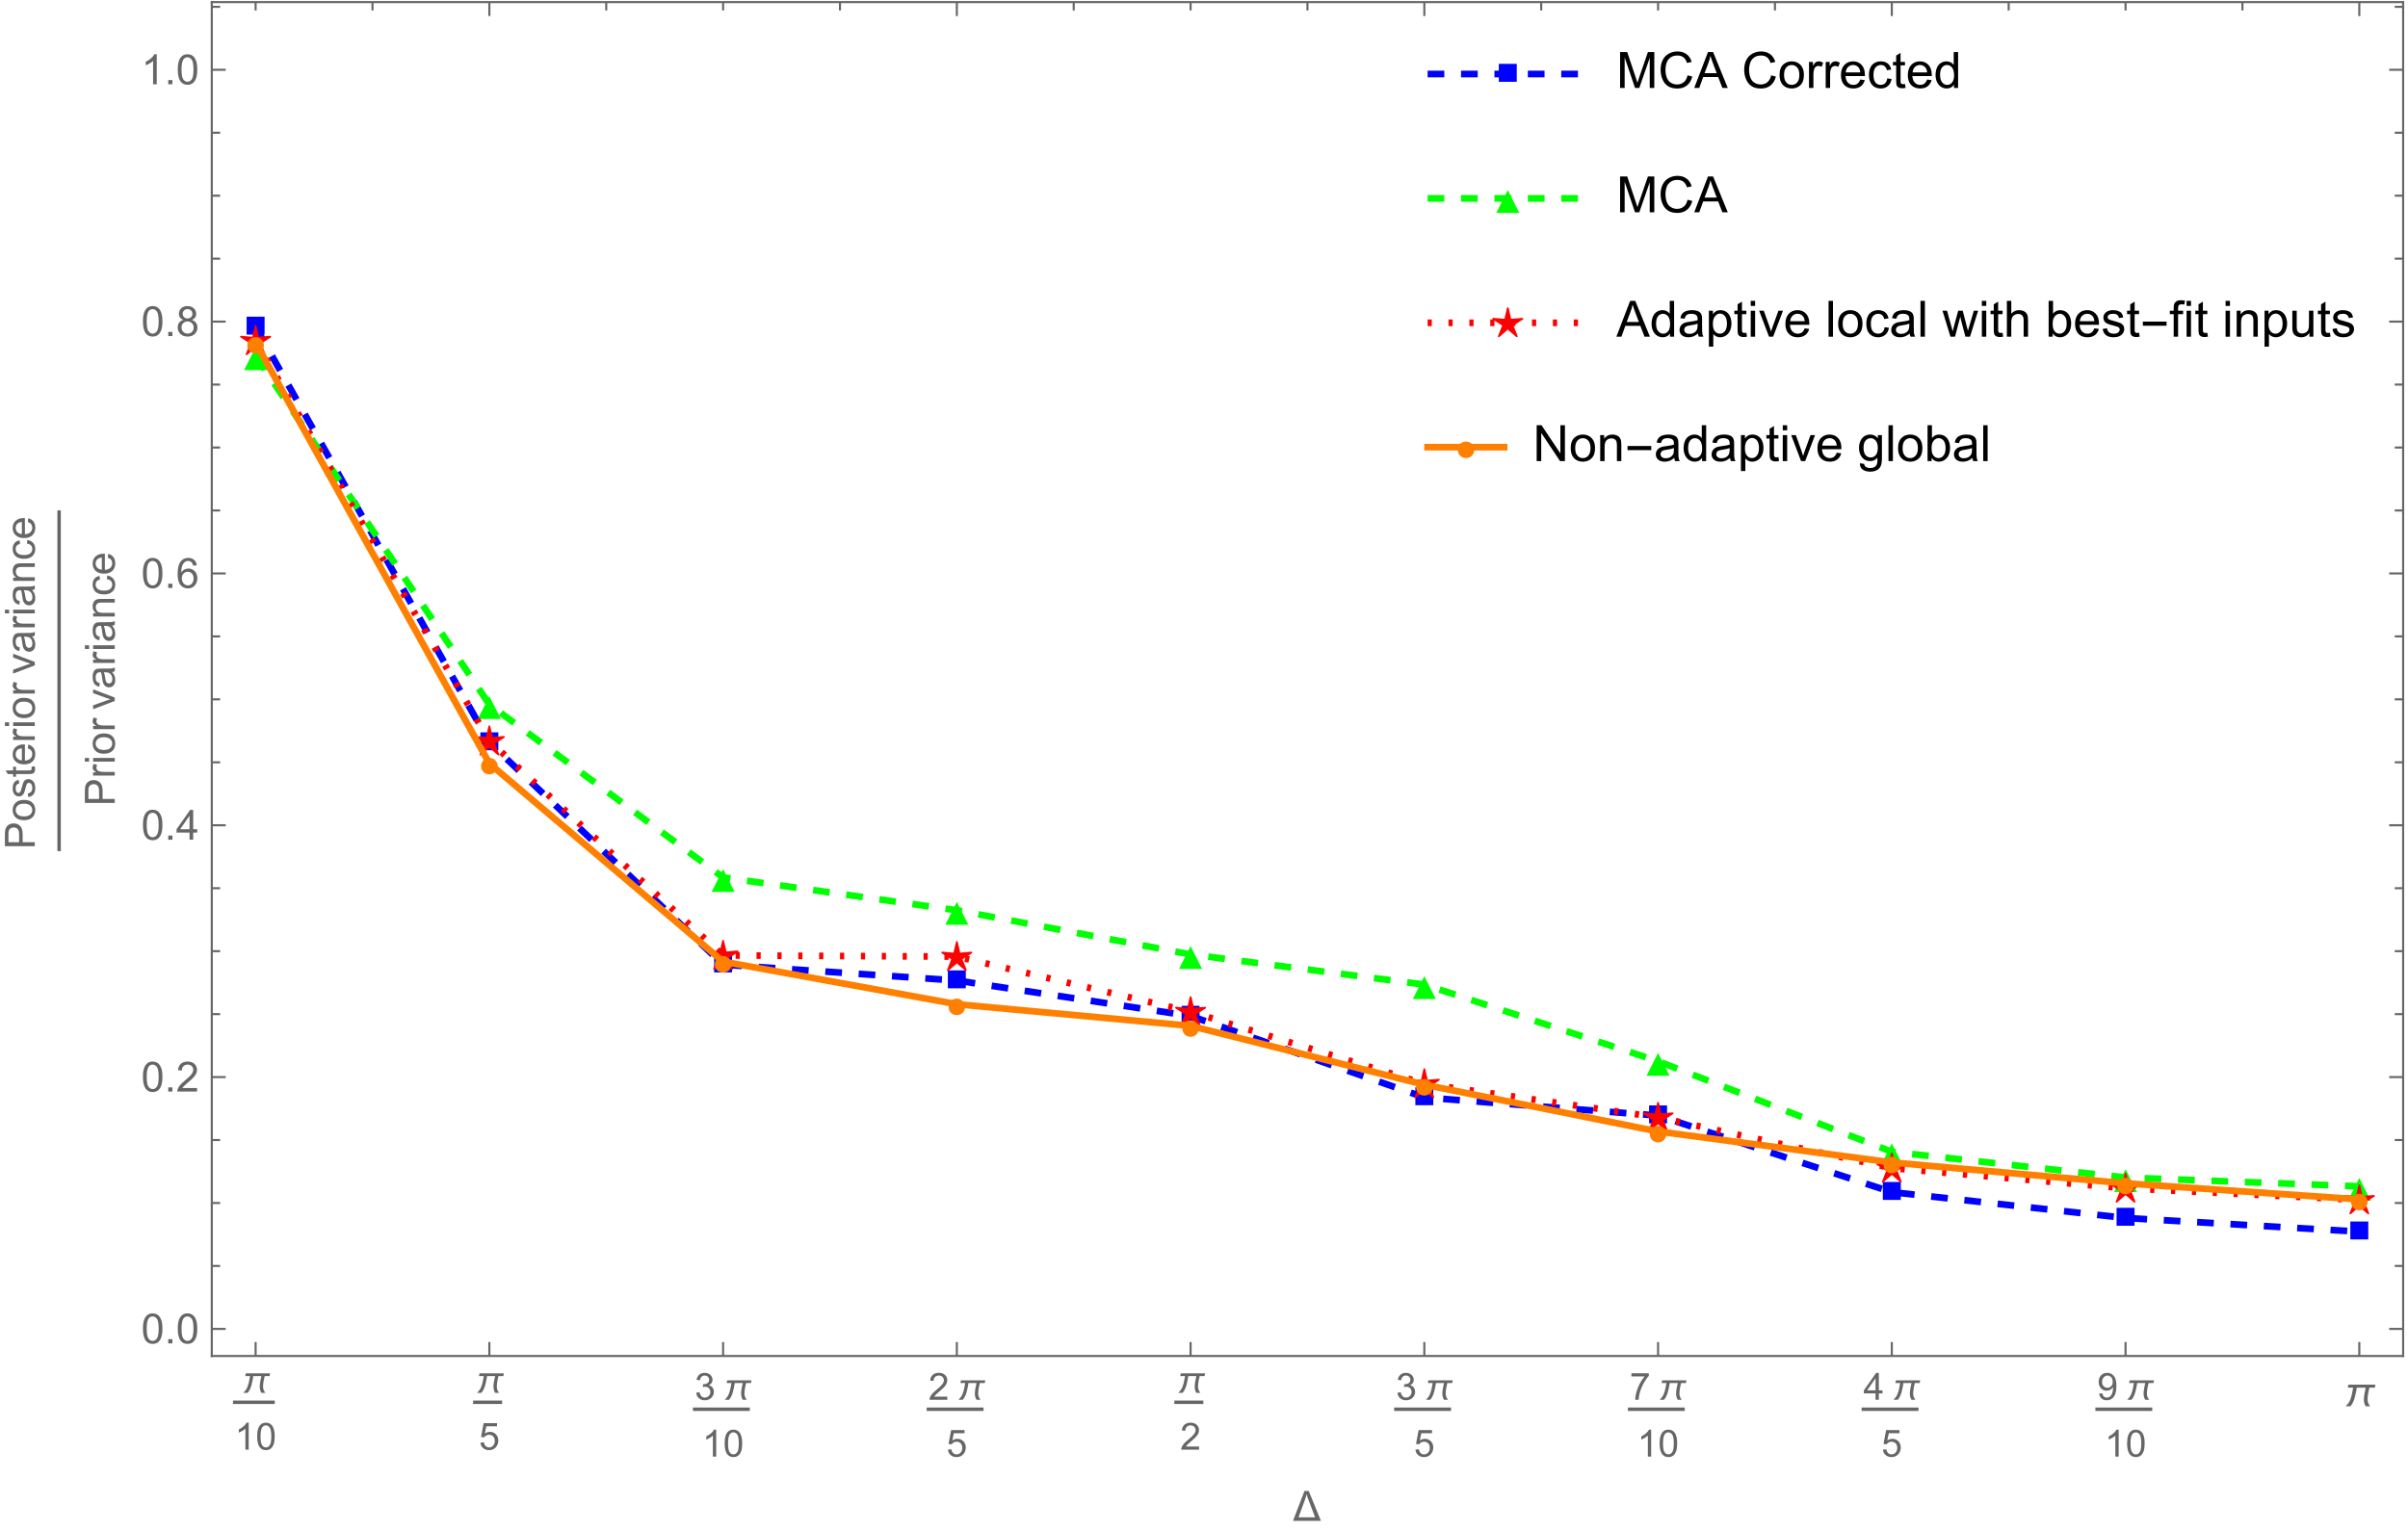 <?xml version="1.0" encoding="UTF-8"?>
<svg xmlns="http://www.w3.org/2000/svg" xmlns:xlink="http://www.w3.org/1999/xlink" width="692pt" height="440pt" viewBox="0 0 692 440" version="1.1">
<defs>
<g>
<symbol overflow="visible" id="glyph0-0">
<path style="stroke:none;" d="M 0.75 0 L 0.75 -9.598 L 5.25 -9.598 L 5.25 0 Z M 1.5 -0.75 L 4.5 -0.75 L 4.5 -8.848 L 1.5 -8.848 Z M 1.5 -0.75 "/>
</symbol>
<symbol overflow="visible" id="glyph0-1">
<path style="stroke:none;" d="M 6.18 -1.922 L 1.02 -1.922 L 1.02 -7.078 L 6.18 -7.078 Z M 6.18 -1.922 "/>
</symbol>
<symbol overflow="visible" id="glyph0-2">
<path style="stroke:none;" d="M 6.902 0 L 0.297 0 L 3.598 -6.574 Z M 6.902 0 "/>
</symbol>
<symbol overflow="visible" id="glyph0-3">
<path style="stroke:none;" d="M 9.344 -5.312 C 9.34 -5.258 9.32 -5.207 9.289 -5.156 C 9.273 -5.133 9.227 -5.094 9.145 -5.043 C 9.062 -4.984 8.973 -4.926 8.871 -4.867 C 8.77 -4.801 8.672 -4.742 8.582 -4.688 C 8.488 -4.633 8.426 -4.594 8.391 -4.57 L 6.516 -3.367 C 6.547 -3.293 6.598 -3.168 6.672 -2.996 C 6.742 -2.816 6.824 -2.621 6.914 -2.402 C 7 -2.184 7.094 -1.953 7.195 -1.711 C 7.293 -1.469 7.379 -1.246 7.461 -1.043 C 7.539 -0.836 7.605 -0.656 7.66 -0.504 C 7.711 -0.348 7.738 -0.25 7.742 -0.219 C 7.738 -0.156 7.719 -0.105 7.68 -0.066 C 7.637 -0.02 7.59 0 7.535 0 C 7.488 0 7.418 -0.031 7.324 -0.098 C 7.23 -0.16 7.133 -0.234 7.039 -0.32 C 6.938 -0.402 6.844 -0.484 6.758 -0.566 C 6.664 -0.648 6.602 -0.707 6.562 -0.742 L 4.898 -2.188 L 3.258 -0.766 C 3.23 -0.742 3.191 -0.707 3.141 -0.66 C 3.086 -0.609 3.027 -0.555 2.965 -0.5 C 2.902 -0.438 2.836 -0.383 2.766 -0.328 C 2.695 -0.27 2.625 -0.215 2.562 -0.168 C 2.496 -0.117 2.438 -0.078 2.387 -0.047 C 2.332 -0.016 2.293 0 2.266 0 C 2.211 0 2.16 -0.02 2.117 -0.066 C 2.07 -0.105 2.051 -0.156 2.051 -0.219 C 2.051 -0.234 2.062 -0.289 2.094 -0.375 C 2.121 -0.457 2.156 -0.547 2.195 -0.645 C 2.23 -0.738 2.266 -0.828 2.305 -0.922 C 2.336 -1.008 2.363 -1.07 2.383 -1.109 L 3.273 -3.367 L 1.367 -4.594 C 1.332 -4.613 1.273 -4.648 1.184 -4.707 C 1.09 -4.758 0.996 -4.816 0.902 -4.883 C 0.805 -4.941 0.715 -5 0.637 -5.055 C 0.555 -5.105 0.508 -5.141 0.5 -5.164 C 0.48 -5.18 0.469 -5.203 0.461 -5.23 C 0.449 -5.25 0.445 -5.277 0.445 -5.312 C 0.445 -5.402 0.473 -5.469 0.531 -5.508 C 0.59 -5.547 0.66 -5.566 0.742 -5.57 C 0.879 -5.566 1.016 -5.559 1.152 -5.543 C 1.289 -5.527 1.426 -5.512 1.562 -5.5 L 3.926 -5.305 L 4.461 -7.57 C 4.461 -7.605 4.477 -7.672 4.5 -7.773 C 4.523 -7.871 4.547 -7.977 4.574 -8.086 C 4.602 -8.195 4.629 -8.293 4.652 -8.383 C 4.676 -8.473 4.695 -8.527 4.711 -8.543 C 4.762 -8.602 4.824 -8.629 4.898 -8.633 C 4.949 -8.629 4.992 -8.605 5.035 -8.562 C 5.07 -8.516 5.105 -8.457 5.137 -8.387 C 5.164 -8.312 5.191 -8.234 5.215 -8.148 C 5.238 -8.059 5.258 -7.973 5.277 -7.887 C 5.293 -7.801 5.309 -7.719 5.324 -7.648 C 5.336 -7.57 5.348 -7.516 5.355 -7.484 L 5.867 -5.305 L 8.094 -5.492 C 8.25 -5.504 8.41 -5.52 8.57 -5.539 C 8.723 -5.555 8.883 -5.566 9.055 -5.566 C 9.133 -5.566 9.203 -5.547 9.258 -5.508 C 9.312 -5.469 9.34 -5.402 9.344 -5.312 Z M 9.344 -5.312 "/>
</symbol>
<symbol overflow="visible" id="glyph0-4">
<path style="stroke:none;" d="M 5.977 -3.398 C 5.977 -3.062 5.914 -2.75 5.793 -2.465 C 5.668 -2.172 5.5 -1.922 5.285 -1.711 C 5.066 -1.5 4.812 -1.332 4.527 -1.211 C 4.234 -1.09 3.926 -1.031 3.598 -1.031 C 3.254 -1.031 2.938 -1.09 2.652 -1.211 C 2.359 -1.328 2.109 -1.492 1.902 -1.707 C 1.688 -1.914 1.523 -2.164 1.406 -2.457 C 1.285 -2.742 1.223 -3.059 1.227 -3.398 C 1.223 -3.734 1.285 -4.047 1.406 -4.34 C 1.523 -4.625 1.688 -4.875 1.902 -5.09 C 2.109 -5.297 2.359 -5.465 2.652 -5.59 C 2.938 -5.711 3.254 -5.77 3.598 -5.773 C 3.926 -5.77 4.234 -5.707 4.527 -5.586 C 4.812 -5.461 5.066 -5.293 5.285 -5.078 C 5.5 -4.863 5.668 -4.613 5.793 -4.328 C 5.914 -4.039 5.977 -3.73 5.977 -3.398 Z M 5.977 -3.398 "/>
</symbol>
<symbol overflow="visible" id="glyph0-5">
<path style="stroke:none;" d="M 9.273 -6.227 L 9.102 -5.352 L 7.547 -5.352 C 7.477 -5.07 7.41 -4.793 7.348 -4.512 C 7.285 -4.23 7.227 -3.949 7.18 -3.668 C 7.129 -3.387 7.09 -3.102 7.062 -2.816 C 7.027 -2.531 7.012 -2.246 7.016 -1.961 C 7.012 -1.582 7.078 -1.234 7.215 -0.914 C 7.344 -0.594 7.527 -0.289 7.758 0 L 6.484 0 C 6.293 -0.305 6.156 -0.621 6.078 -0.957 C 5.992 -1.285 5.953 -1.633 5.953 -1.992 C 5.953 -2.277 5.969 -2.559 6.004 -2.844 C 6.035 -3.121 6.078 -3.402 6.133 -3.684 C 6.184 -3.961 6.242 -4.238 6.305 -4.516 C 6.367 -4.793 6.426 -5.07 6.484 -5.352 L 3.922 -5.352 C 3.828 -4.898 3.742 -4.434 3.66 -3.957 C 3.57 -3.473 3.461 -3 3.336 -2.531 C 3.203 -2.062 3.039 -1.609 2.84 -1.176 C 2.637 -0.742 2.379 -0.352 2.07 0 L 0.703 0 C 0.844 -0.148 0.98 -0.297 1.117 -0.445 C 1.254 -0.594 1.383 -0.75 1.508 -0.922 C 1.727 -1.23 1.91 -1.566 2.059 -1.93 C 2.199 -2.289 2.32 -2.664 2.418 -3.047 C 2.512 -3.43 2.59 -3.816 2.656 -4.207 C 2.719 -4.598 2.789 -4.977 2.859 -5.352 L 1.328 -5.352 L 1.508 -6.227 Z M 9.273 -6.227 "/>
</symbol>
<symbol overflow="visible" id="glyph0-6">
<path style="stroke:none;" d="M 8.098 0 L 0.07 0 L 3.367 -8.59 L 4.594 -8.59 Z M 6.422 -1.02 L 4.535 -5.988 C 4.434 -6.262 4.332 -6.535 4.234 -6.809 C 4.137 -7.082 4.055 -7.359 3.984 -7.648 C 3.914 -7.359 3.836 -7.078 3.75 -6.801 C 3.664 -6.523 3.57 -6.25 3.469 -5.977 L 1.648 -1.02 Z M 6.422 -1.02 "/>
</symbol>
<symbol overflow="visible" id="glyph1-0">
<path style="stroke:none;" d="M 1.801 0 L 1.801 -9 L 9 -9 L 9 0 Z M 2.023 -0.227 L 8.773 -0.227 L 8.773 -8.773 L 2.023 -8.773 Z M 2.023 -0.227 "/>
</symbol>
<symbol overflow="visible" id="glyph1-1">
<path style="stroke:none;" d="M 1.07 0 L 1.07 -10.309 L 3.121 -10.309 L 5.562 -3.008 C 5.781 -2.324 5.945 -1.816 6.055 -1.484 C 6.168 -1.855 6.352 -2.406 6.602 -3.137 L 9.07 -10.309 L 10.906 -10.309 L 10.906 0 L 9.59 0 L 9.59 -8.629 L 6.594 0 L 5.363 0 L 2.383 -8.773 L 2.383 0 Z M 1.07 0 "/>
</symbol>
<symbol overflow="visible" id="glyph1-2">
<path style="stroke:none;" d="M 8.465 -3.613 L 9.828 -3.27 C 9.539 -2.148 9.027 -1.293 8.285 -0.707 C 7.543 -0.117 6.633 0.176 5.562 0.176 C 4.445 0.176 3.543 -0.047 2.852 -0.5 C 2.152 -0.949 1.621 -1.605 1.262 -2.465 C 0.895 -3.32 0.715 -4.242 0.719 -5.23 C 0.715 -6.301 0.918 -7.238 1.332 -8.039 C 1.738 -8.836 2.324 -9.441 3.082 -9.859 C 3.84 -10.273 4.672 -10.48 5.582 -10.484 C 6.609 -10.48 7.477 -10.219 8.184 -9.695 C 8.883 -9.168 9.371 -8.43 9.652 -7.48 L 8.312 -7.164 C 8.07 -7.91 7.723 -8.457 7.27 -8.801 C 6.812 -9.145 6.242 -9.316 5.555 -9.316 C 4.762 -9.316 4.098 -9.125 3.566 -8.746 C 3.031 -8.363 2.656 -7.852 2.445 -7.215 C 2.227 -6.574 2.121 -5.918 2.125 -5.238 C 2.121 -4.359 2.25 -3.594 2.508 -2.941 C 2.762 -2.285 3.156 -1.797 3.699 -1.477 C 4.234 -1.152 4.82 -0.988 5.449 -0.992 C 6.211 -0.988 6.855 -1.211 7.387 -1.652 C 7.914 -2.09 8.273 -2.742 8.465 -3.613 Z M 8.465 -3.613 "/>
</symbol>
<symbol overflow="visible" id="glyph1-3">
<path style="stroke:none;" d="M -0.02 0 L 3.938 -10.309 L 5.406 -10.309 L 9.625 0 L 8.07 0 L 6.871 -3.121 L 2.559 -3.121 L 1.426 0 Z M 2.953 -4.234 L 6.449 -4.234 L 5.371 -7.086 C 5.039 -7.949 4.797 -8.664 4.641 -9.227 C 4.508 -8.562 4.32 -7.906 4.086 -7.258 Z M 2.953 -4.234 "/>
</symbol>
<symbol overflow="visible" id="glyph1-4">
<path style="stroke:none;" d="M 0.477 -3.734 C 0.473 -5.113 0.859 -6.137 1.633 -6.805 C 2.27 -7.355 3.051 -7.633 3.98 -7.637 C 5.004 -7.633 5.844 -7.297 6.496 -6.625 C 7.145 -5.949 7.469 -5.02 7.473 -3.84 C 7.469 -2.875 7.324 -2.121 7.039 -1.57 C 6.75 -1.02 6.332 -0.59 5.781 -0.289 C 5.23 0.016 4.629 0.164 3.98 0.168 C 2.93 0.164 2.086 -0.168 1.441 -0.836 C 0.797 -1.504 0.473 -2.469 0.477 -3.734 Z M 1.777 -3.734 C 1.773 -2.773 1.984 -2.059 2.402 -1.586 C 2.82 -1.105 3.344 -0.867 3.98 -0.871 C 4.605 -0.867 5.129 -1.105 5.547 -1.586 C 5.961 -2.062 6.168 -2.793 6.172 -3.777 C 6.168 -4.695 5.961 -5.395 5.543 -5.875 C 5.121 -6.348 4.598 -6.586 3.98 -6.59 C 3.344 -6.586 2.82 -6.348 2.402 -5.879 C 1.984 -5.402 1.773 -4.688 1.777 -3.734 Z M 1.777 -3.734 "/>
</symbol>
<symbol overflow="visible" id="glyph1-5">
<path style="stroke:none;" d="M 0.934 0 L 0.934 -7.469 L 2.074 -7.469 L 2.074 -6.336 C 2.363 -6.859 2.629 -7.211 2.879 -7.383 C 3.121 -7.551 3.395 -7.633 3.691 -7.637 C 4.117 -7.633 4.551 -7.496 4.992 -7.227 L 4.555 -6.055 C 4.242 -6.234 3.934 -6.328 3.629 -6.328 C 3.348 -6.328 3.102 -6.242 2.883 -6.078 C 2.66 -5.906 2.5 -5.676 2.41 -5.387 C 2.266 -4.934 2.195 -4.441 2.199 -3.91 L 2.199 0 Z M 0.934 0 "/>
</symbol>
<symbol overflow="visible" id="glyph1-6">
<path style="stroke:none;" d="M 6.062 -2.406 L 7.367 -2.242 C 7.156 -1.477 6.777 -0.883 6.223 -0.465 C 5.664 -0.043 4.949 0.164 4.086 0.168 C 2.988 0.164 2.121 -0.168 1.484 -0.84 C 0.844 -1.508 0.527 -2.453 0.527 -3.672 C 0.527 -4.926 0.848 -5.898 1.496 -6.594 C 2.141 -7.285 2.98 -7.633 4.016 -7.637 C 5.008 -7.633 5.824 -7.293 6.461 -6.617 C 7.09 -5.934 7.406 -4.977 7.41 -3.746 C 7.406 -3.668 7.402 -3.559 7.402 -3.41 L 1.836 -3.41 C 1.879 -2.59 2.113 -1.961 2.531 -1.523 C 2.945 -1.086 3.465 -0.867 4.094 -0.871 C 4.555 -0.867 4.949 -0.988 5.281 -1.234 C 5.605 -1.477 5.867 -1.867 6.062 -2.406 Z M 1.906 -4.449 L 6.074 -4.449 C 6.016 -5.074 5.855 -5.547 5.598 -5.863 C 5.191 -6.348 4.668 -6.59 4.027 -6.594 C 3.441 -6.59 2.953 -6.398 2.562 -6.012 C 2.164 -5.621 1.945 -5.098 1.906 -4.449 Z M 1.906 -4.449 "/>
</symbol>
<symbol overflow="visible" id="glyph1-7">
<path style="stroke:none;" d="M 5.82 -2.734 L 7.066 -2.574 C 6.93 -1.711 6.582 -1.039 6.023 -0.559 C 5.461 -0.074 4.77 0.164 3.957 0.168 C 2.934 0.164 2.113 -0.168 1.492 -0.832 C 0.871 -1.5 0.562 -2.457 0.562 -3.707 C 0.562 -4.508 0.695 -5.211 0.961 -5.82 C 1.227 -6.422 1.633 -6.879 2.184 -7.184 C 2.727 -7.484 3.32 -7.633 3.965 -7.637 C 4.773 -7.633 5.438 -7.43 5.957 -7.02 C 6.469 -6.609 6.797 -6.027 6.945 -5.273 L 5.715 -5.082 C 5.594 -5.582 5.387 -5.961 5.094 -6.215 C 4.793 -6.465 4.434 -6.59 4.016 -6.594 C 3.375 -6.59 2.859 -6.363 2.461 -5.906 C 2.062 -5.449 1.863 -4.727 1.863 -3.742 C 1.863 -2.734 2.055 -2.004 2.438 -1.551 C 2.82 -1.094 3.32 -0.867 3.945 -0.871 C 4.438 -0.867 4.852 -1.02 5.188 -1.328 C 5.516 -1.629 5.727 -2.098 5.82 -2.734 Z M 5.82 -2.734 "/>
</symbol>
<symbol overflow="visible" id="glyph1-8">
<path style="stroke:none;" d="M 3.711 -1.133 L 3.895 -0.016 C 3.535 0.059 3.215 0.094 2.938 0.098 C 2.477 0.094 2.121 0.023 1.871 -0.117 C 1.613 -0.262 1.438 -0.453 1.336 -0.691 C 1.23 -0.926 1.176 -1.422 1.18 -2.188 L 1.18 -6.484 L 0.254 -6.484 L 0.254 -7.469 L 1.18 -7.469 L 1.18 -9.316 L 2.441 -10.074 L 2.441 -7.469 L 3.711 -7.469 L 3.711 -6.484 L 2.441 -6.484 L 2.441 -2.117 C 2.438 -1.75 2.461 -1.52 2.508 -1.418 C 2.551 -1.316 2.621 -1.234 2.723 -1.172 C 2.82 -1.109 2.965 -1.078 3.156 -1.082 C 3.293 -1.078 3.477 -1.094 3.711 -1.133 Z M 3.711 -1.133 "/>
</symbol>
<symbol overflow="visible" id="glyph1-9">
<path style="stroke:none;" d="M 5.793 0 L 5.793 -0.941 C 5.316 -0.203 4.621 0.164 3.707 0.168 C 3.109 0.164 2.562 0.004 2.062 -0.324 C 1.562 -0.648 1.176 -1.109 0.902 -1.699 C 0.629 -2.285 0.492 -2.961 0.492 -3.727 C 0.492 -4.469 0.613 -5.145 0.863 -5.754 C 1.109 -6.359 1.484 -6.824 1.98 -7.148 C 2.477 -7.473 3.031 -7.633 3.648 -7.637 C 4.098 -7.633 4.5 -7.539 4.852 -7.352 C 5.203 -7.16 5.488 -6.914 5.711 -6.609 L 5.711 -10.309 L 6.969 -10.309 L 6.969 0 Z M 1.793 -3.727 C 1.793 -2.77 1.992 -2.055 2.398 -1.582 C 2.797 -1.105 3.273 -0.867 3.824 -0.871 C 4.375 -0.867 4.844 -1.094 5.234 -1.551 C 5.617 -2 5.812 -2.691 5.816 -3.621 C 5.812 -4.641 5.613 -5.391 5.223 -5.871 C 4.824 -6.348 4.34 -6.586 3.77 -6.59 C 3.203 -6.586 2.734 -6.355 2.359 -5.898 C 1.98 -5.438 1.793 -4.715 1.793 -3.727 Z M 1.793 -3.727 "/>
</symbol>
<symbol overflow="visible" id="glyph1-10">
<path style="stroke:none;" d="M 5.82 -0.922 C 5.348 -0.52 4.898 -0.238 4.465 -0.078 C 4.031 0.086 3.566 0.164 3.074 0.168 C 2.25 0.164 1.617 -0.035 1.18 -0.434 C 0.734 -0.832 0.516 -1.344 0.52 -1.969 C 0.516 -2.332 0.598 -2.664 0.77 -2.969 C 0.934 -3.27 1.152 -3.512 1.422 -3.699 C 1.691 -3.879 1.996 -4.02 2.336 -4.113 C 2.582 -4.176 2.957 -4.238 3.461 -4.305 C 4.48 -4.422 5.23 -4.566 5.715 -4.738 C 5.715 -4.91 5.719 -5.02 5.723 -5.07 C 5.719 -5.582 5.598 -5.945 5.363 -6.16 C 5.035 -6.441 4.555 -6.586 3.922 -6.59 C 3.324 -6.586 2.887 -6.48 2.605 -6.273 C 2.32 -6.062 2.109 -5.695 1.977 -5.168 L 0.738 -5.336 C 0.848 -5.863 1.031 -6.293 1.293 -6.621 C 1.547 -6.945 1.918 -7.195 2.41 -7.371 C 2.895 -7.547 3.461 -7.633 4.105 -7.637 C 4.742 -7.633 5.262 -7.559 5.66 -7.41 C 6.059 -7.258 6.352 -7.07 6.539 -6.844 C 6.727 -6.617 6.855 -6.328 6.934 -5.984 C 6.973 -5.766 6.996 -5.379 6.996 -4.816 L 6.996 -3.129 C 6.996 -1.949 7.02 -1.203 7.074 -0.895 C 7.125 -0.582 7.234 -0.285 7.398 0 L 6.074 0 C 5.941 -0.262 5.855 -0.566 5.82 -0.922 Z M 5.715 -3.746 C 5.254 -3.555 4.566 -3.398 3.648 -3.27 C 3.125 -3.191 2.758 -3.105 2.543 -3.016 C 2.328 -2.918 2.16 -2.781 2.047 -2.605 C 1.926 -2.422 1.867 -2.223 1.871 -2.004 C 1.867 -1.664 1.996 -1.383 2.254 -1.16 C 2.508 -0.934 2.883 -0.82 3.375 -0.824 C 3.859 -0.82 4.293 -0.926 4.676 -1.141 C 5.055 -1.352 5.332 -1.645 5.512 -2.02 C 5.645 -2.301 5.711 -2.723 5.715 -3.285 Z M 5.715 -3.746 "/>
</symbol>
<symbol overflow="visible" id="glyph1-11">
<path style="stroke:none;" d="M 0.949 2.863 L 0.949 -7.469 L 2.102 -7.469 L 2.102 -6.496 C 2.371 -6.875 2.68 -7.16 3.023 -7.352 C 3.363 -7.539 3.777 -7.633 4.27 -7.637 C 4.902 -7.633 5.465 -7.469 5.953 -7.145 C 6.441 -6.812 6.809 -6.352 7.059 -5.754 C 7.305 -5.156 7.43 -4.5 7.434 -3.789 C 7.43 -3.023 7.293 -2.336 7.02 -1.727 C 6.746 -1.113 6.348 -0.645 5.824 -0.32 C 5.301 0.004 4.75 0.164 4.176 0.168 C 3.75 0.164 3.371 0.078 3.039 -0.098 C 2.703 -0.273 2.43 -0.5 2.215 -0.773 L 2.215 2.863 Z M 2.094 -3.691 C 2.09 -2.73 2.285 -2.02 2.676 -1.559 C 3.062 -1.098 3.535 -0.867 4.094 -0.871 C 4.652 -0.867 5.133 -1.105 5.535 -1.586 C 5.934 -2.059 6.133 -2.797 6.137 -3.797 C 6.133 -4.746 5.938 -5.457 5.551 -5.934 C 5.156 -6.406 4.691 -6.645 4.148 -6.645 C 3.609 -6.645 3.129 -6.391 2.715 -5.887 C 2.297 -5.383 2.09 -4.652 2.094 -3.691 Z M 2.094 -3.691 "/>
</symbol>
<symbol overflow="visible" id="glyph1-12">
<path style="stroke:none;" d="M 0.957 -8.852 L 0.957 -10.309 L 2.223 -10.309 L 2.223 -8.852 Z M 0.957 0 L 0.957 -7.469 L 2.223 -7.469 L 2.223 0 Z M 0.957 0 "/>
</symbol>
<symbol overflow="visible" id="glyph1-13">
<path style="stroke:none;" d="M 3.023 0 L 0.184 -7.469 L 1.52 -7.469 L 3.121 -2.996 C 3.293 -2.508 3.453 -2.008 3.602 -1.492 C 3.711 -1.883 3.867 -2.355 4.07 -2.91 L 5.73 -7.469 L 7.031 -7.469 L 4.203 0 Z M 3.023 0 "/>
</symbol>
<symbol overflow="visible" id="glyph1-14">
<path style="stroke:none;" d="M 0.922 0 L 0.922 -10.309 L 2.188 -10.309 L 2.188 0 Z M 0.922 0 "/>
</symbol>
<symbol overflow="visible" id="glyph1-15">
<path style="stroke:none;" d="M 2.328 0 L 0.043 -7.469 L 1.352 -7.469 L 2.539 -3.156 L 2.98 -1.555 C 2.996 -1.629 3.125 -2.145 3.367 -3.094 L 4.555 -7.469 L 5.855 -7.469 L 6.977 -3.137 L 7.348 -1.707 L 7.777 -3.148 L 9.055 -7.469 L 10.285 -7.469 L 7.953 0 L 6.637 0 L 5.449 -4.473 L 5.16 -5.746 L 3.648 0 Z M 2.328 0 "/>
</symbol>
<symbol overflow="visible" id="glyph1-16">
<path style="stroke:none;" d="M 0.949 0 L 0.949 -10.309 L 2.215 -10.309 L 2.215 -6.609 C 2.805 -7.293 3.547 -7.633 4.449 -7.637 C 5 -7.633 5.48 -7.523 5.891 -7.309 C 6.297 -7.086 6.59 -6.785 6.766 -6.402 C 6.941 -6.016 7.031 -5.457 7.031 -4.73 L 7.031 0 L 5.766 0 L 5.766 -4.73 C 5.766 -5.359 5.625 -5.82 5.352 -6.113 C 5.074 -6.398 4.688 -6.543 4.191 -6.547 C 3.812 -6.543 3.461 -6.445 3.133 -6.254 C 2.801 -6.055 2.566 -5.793 2.426 -5.461 C 2.285 -5.129 2.215 -4.668 2.215 -4.086 L 2.215 0 Z M 0.949 0 "/>
</symbol>
<symbol overflow="visible" id="glyph1-17">
<path style="stroke:none;" d="M 2.117 0 L 0.941 0 L 0.941 -10.309 L 2.207 -10.309 L 2.207 -6.629 C 2.738 -7.297 3.422 -7.633 4.254 -7.637 C 4.711 -7.633 5.145 -7.543 5.555 -7.359 C 5.965 -7.172 6.301 -6.91 6.57 -6.578 C 6.832 -6.238 7.039 -5.832 7.191 -5.363 C 7.34 -4.887 7.418 -4.383 7.418 -3.848 C 7.418 -2.562 7.102 -1.574 6.469 -0.879 C 5.836 -0.184 5.074 0.164 4.191 0.168 C 3.305 0.164 2.613 -0.199 2.117 -0.934 Z M 2.102 -3.789 C 2.098 -2.891 2.219 -2.242 2.469 -1.848 C 2.863 -1.191 3.402 -0.867 4.086 -0.871 C 4.633 -0.867 5.113 -1.105 5.52 -1.59 C 5.922 -2.066 6.121 -2.785 6.125 -3.742 C 6.121 -4.715 5.93 -5.434 5.543 -5.898 C 5.156 -6.359 4.688 -6.59 4.141 -6.594 C 3.586 -6.59 3.109 -6.352 2.707 -5.871 C 2.301 -5.391 2.098 -4.695 2.102 -3.789 Z M 2.102 -3.789 "/>
</symbol>
<symbol overflow="visible" id="glyph1-18">
<path style="stroke:none;" d="M 0.441 -2.23 L 1.695 -2.426 C 1.762 -1.922 1.957 -1.535 2.281 -1.27 C 2.598 -1 3.047 -0.867 3.629 -0.871 C 4.207 -0.867 4.641 -0.984 4.922 -1.227 C 5.203 -1.461 5.344 -1.738 5.344 -2.059 C 5.344 -2.34 5.219 -2.566 4.973 -2.734 C 4.797 -2.844 4.363 -2.988 3.676 -3.164 C 2.746 -3.398 2.105 -3.598 1.746 -3.77 C 1.387 -3.938 1.113 -4.176 0.93 -4.48 C 0.742 -4.781 0.648 -5.117 0.652 -5.484 C 0.648 -5.816 0.727 -6.125 0.879 -6.41 C 1.031 -6.691 1.238 -6.926 1.504 -7.117 C 1.699 -7.258 1.969 -7.379 2.309 -7.484 C 2.648 -7.582 3.012 -7.633 3.402 -7.637 C 3.984 -7.633 4.5 -7.551 4.945 -7.383 C 5.387 -7.211 5.711 -6.98 5.926 -6.695 C 6.133 -6.406 6.281 -6.02 6.363 -5.539 L 5.125 -5.371 C 5.066 -5.754 4.902 -6.055 4.637 -6.27 C 4.363 -6.484 3.984 -6.59 3.496 -6.594 C 2.91 -6.59 2.496 -6.496 2.25 -6.305 C 2 -6.113 1.875 -5.887 1.879 -5.633 C 1.875 -5.465 1.926 -5.316 2.031 -5.188 C 2.133 -5.047 2.293 -4.938 2.516 -4.852 C 2.641 -4.805 3.016 -4.695 3.637 -4.527 C 4.527 -4.285 5.152 -4.09 5.508 -3.938 C 5.859 -3.785 6.137 -3.562 6.34 -3.273 C 6.543 -2.98 6.645 -2.621 6.645 -2.195 C 6.645 -1.77 6.52 -1.371 6.273 -1 C 6.027 -0.625 5.672 -0.336 5.211 -0.137 C 4.742 0.066 4.219 0.164 3.637 0.168 C 2.664 0.164 1.922 -0.035 1.414 -0.434 C 0.902 -0.836 0.578 -1.434 0.441 -2.23 Z M 0.441 -2.23 "/>
</symbol>
<symbol overflow="visible" id="glyph1-19">
<path style="stroke:none;" d="M 1.25 0 L 1.25 -6.484 L 0.133 -6.484 L 0.133 -7.469 L 1.25 -7.469 L 1.25 -8.262 C 1.246 -8.762 1.293 -9.133 1.387 -9.379 C 1.504 -9.703 1.719 -9.969 2.027 -10.176 C 2.332 -10.379 2.762 -10.48 3.32 -10.484 C 3.672 -10.48 4.066 -10.438 4.5 -10.355 L 4.309 -9.254 C 4.043 -9.297 3.797 -9.32 3.566 -9.324 C 3.18 -9.32 2.906 -9.238 2.75 -9.078 C 2.586 -8.91 2.508 -8.605 2.512 -8.156 L 2.512 -7.469 L 3.965 -7.469 L 3.965 -6.484 L 2.512 -6.484 L 2.512 0 Z M 1.25 0 "/>
</symbol>
<symbol overflow="visible" id="glyph1-20">
<path style="stroke:none;" d="M 0.949 0 L 0.949 -7.469 L 2.09 -7.469 L 2.09 -6.406 C 2.633 -7.223 3.426 -7.633 4.465 -7.637 C 4.914 -7.633 5.328 -7.555 5.707 -7.395 C 6.082 -7.23 6.363 -7.016 6.555 -6.758 C 6.738 -6.492 6.867 -6.18 6.945 -5.82 C 6.988 -5.582 7.012 -5.172 7.016 -4.59 L 7.016 0 L 5.75 0 L 5.75 -4.543 C 5.746 -5.055 5.699 -5.441 5.602 -5.699 C 5.504 -5.953 5.328 -6.156 5.078 -6.309 C 4.824 -6.461 4.531 -6.539 4.199 -6.539 C 3.656 -6.539 3.191 -6.367 2.801 -6.023 C 2.41 -5.68 2.215 -5.031 2.215 -4.078 L 2.215 0 Z M 0.949 0 "/>
</symbol>
<symbol overflow="visible" id="glyph1-21">
<path style="stroke:none;" d="M 5.844 0 L 5.844 -1.098 C 5.258 -0.254 4.469 0.164 3.473 0.168 C 3.031 0.164 2.621 0.082 2.238 -0.082 C 1.855 -0.25 1.57 -0.461 1.387 -0.719 C 1.199 -0.973 1.07 -1.285 1 -1.66 C 0.945 -1.902 0.918 -2.297 0.922 -2.84 L 0.922 -7.469 L 2.188 -7.469 L 2.188 -3.324 C 2.184 -2.66 2.211 -2.215 2.266 -1.988 C 2.34 -1.652 2.508 -1.395 2.77 -1.207 C 3.023 -1.016 3.344 -0.918 3.727 -0.922 C 4.105 -0.918 4.461 -1.016 4.793 -1.211 C 5.125 -1.402 5.359 -1.668 5.5 -2.008 C 5.637 -2.34 5.707 -2.824 5.711 -3.465 L 5.711 -7.469 L 6.977 -7.469 L 6.977 0 Z M 5.844 0 "/>
</symbol>
<symbol overflow="visible" id="glyph1-22">
<path style="stroke:none;" d="M 1.098 0 L 1.098 -10.309 L 2.496 -10.309 L 7.91 -2.215 L 7.91 -10.309 L 9.219 -10.309 L 9.219 0 L 7.82 0 L 2.406 -8.102 L 2.406 0 Z M 1.098 0 "/>
</symbol>
<symbol overflow="visible" id="glyph1-23">
<path style="stroke:none;" d="M 0.719 0.617 L 1.949 0.801 C 1.996 1.18 2.137 1.457 2.375 1.633 C 2.688 1.863 3.117 1.98 3.664 1.984 C 4.246 1.98 4.699 1.863 5.02 1.633 C 5.336 1.395 5.551 1.066 5.668 0.648 C 5.73 0.387 5.762 -0.152 5.758 -0.977 C 5.203 -0.324 4.516 0 3.691 0 C 2.664 0 1.867 -0.367 1.309 -1.109 C 0.742 -1.848 0.461 -2.738 0.465 -3.777 C 0.461 -4.484 0.59 -5.141 0.852 -5.746 C 1.105 -6.348 1.48 -6.812 1.973 -7.145 C 2.461 -7.469 3.035 -7.633 3.699 -7.637 C 4.574 -7.633 5.301 -7.277 5.879 -6.566 L 5.879 -7.469 L 7.047 -7.469 L 7.047 -1.012 C 7.043 0.148 6.926 0.969 6.691 1.457 C 6.453 1.941 6.078 2.324 5.566 2.609 C 5.051 2.887 4.418 3.027 3.672 3.031 C 2.777 3.027 2.059 2.828 1.512 2.43 C 0.961 2.027 0.695 1.422 0.719 0.617 Z M 1.766 -3.867 C 1.762 -2.887 1.957 -2.172 2.348 -1.723 C 2.734 -1.27 3.223 -1.043 3.812 -1.047 C 4.391 -1.043 4.879 -1.266 5.273 -1.719 C 5.664 -2.164 5.859 -2.867 5.863 -3.824 C 5.859 -4.734 5.656 -5.422 5.254 -5.891 C 4.848 -6.352 4.359 -6.586 3.789 -6.59 C 3.223 -6.586 2.746 -6.355 2.355 -5.902 C 1.961 -5.441 1.762 -4.766 1.766 -3.867 Z M 1.766 -3.867 "/>
</symbol>
<symbol overflow="visible" id="glyph2-0">
<path style="stroke:none;" d="M 0.898 0 L 0.898 -11.516 L 6.301 -11.516 L 6.301 0 Z M 1.801 -0.898 L 5.398 -0.898 L 5.398 -10.617 L 1.801 -10.617 Z M 1.801 -0.898 "/>
</symbol>
<symbol overflow="visible" id="glyph2-1">
<path style="stroke:none;" d="M 7.613 -3.156 L 0.793 -3.156 L 0.793 -4.34 L 7.613 -4.34 Z M 7.613 -3.156 "/>
</symbol>
<symbol overflow="visible" id="glyph3-0">
<path style="stroke:none;" d="M 0.676 0 L 0.676 -8.637 L 4.727 -8.637 L 4.727 0 Z M 1.352 -0.676 L 4.051 -0.676 L 4.051 -7.961 L 1.352 -7.961 Z M 1.352 -0.676 "/>
</symbol>
<symbol overflow="visible" id="glyph3-1">
<path style="stroke:none;" d="M 8.348 -5.605 L 8.191 -4.816 L 6.793 -4.816 C 6.73 -4.566 6.672 -4.312 6.613 -4.059 C 6.555 -3.805 6.504 -3.551 6.461 -3.301 C 6.418 -3.043 6.383 -2.789 6.355 -2.535 C 6.324 -2.277 6.309 -2.02 6.312 -1.766 C 6.309 -1.422 6.371 -1.109 6.492 -0.824 C 6.609 -0.535 6.77 -0.262 6.98 0 L 5.836 0 C 5.668 -0.277 5.547 -0.562 5.473 -0.863 C 5.395 -1.156 5.355 -1.469 5.359 -1.793 C 5.355 -2.051 5.371 -2.305 5.402 -2.559 C 5.434 -2.809 5.473 -3.059 5.52 -3.312 C 5.566 -3.562 5.617 -3.816 5.672 -4.066 C 5.727 -4.316 5.781 -4.566 5.836 -4.816 L 3.527 -4.816 C 3.449 -4.414 3.371 -3.996 3.293 -3.562 C 3.215 -3.125 3.117 -2.695 3.004 -2.277 C 2.883 -1.852 2.734 -1.445 2.555 -1.059 C 2.375 -0.664 2.145 -0.312 1.863 0 L 0.633 0 C 0.758 -0.133 0.883 -0.266 1.008 -0.402 C 1.129 -0.535 1.242 -0.676 1.355 -0.828 C 1.555 -1.105 1.723 -1.41 1.852 -1.738 C 1.98 -2.062 2.086 -2.398 2.176 -2.746 C 2.258 -3.09 2.332 -3.438 2.391 -3.789 C 2.445 -4.137 2.504 -4.48 2.574 -4.816 L 1.195 -4.816 L 1.355 -5.605 Z M 8.348 -5.605 "/>
</symbol>
<symbol overflow="visible" id="glyph4-0">
<path style="stroke:none;" d="M 1.352 0 L 1.352 -6.75 L 6.75 -6.75 L 6.75 0 Z M 1.52 -0.168 L 6.582 -0.168 L 6.582 -6.582 L 1.52 -6.582 Z M 1.52 -0.168 "/>
</symbol>
<symbol overflow="visible" id="glyph4-1">
<path style="stroke:none;" d="M 4.023 0 L 3.074 0 L 3.074 -6.047 C 2.844 -5.828 2.543 -5.609 2.172 -5.395 C 1.801 -5.172 1.469 -5.008 1.176 -4.902 L 1.176 -5.82 C 1.703 -6.066 2.168 -6.371 2.566 -6.727 C 2.965 -7.082 3.246 -7.426 3.41 -7.762 L 4.023 -7.762 Z M 4.023 0 "/>
</symbol>
<symbol overflow="visible" id="glyph4-2">
<path style="stroke:none;" d="M 0.449 -3.812 C 0.445 -4.723 0.539 -5.457 0.73 -6.02 C 0.914 -6.574 1.191 -7.004 1.566 -7.309 C 1.934 -7.605 2.402 -7.758 2.969 -7.762 C 3.379 -7.758 3.742 -7.676 4.059 -7.512 C 4.371 -7.344 4.629 -7.102 4.836 -6.789 C 5.035 -6.473 5.195 -6.09 5.312 -5.637 C 5.426 -5.184 5.484 -4.574 5.488 -3.812 C 5.484 -2.902 5.391 -2.172 5.207 -1.617 C 5.02 -1.059 4.742 -0.625 4.371 -0.324 C 4 -0.02 3.531 0.129 2.969 0.133 C 2.223 0.129 1.637 -0.137 1.211 -0.668 C 0.699 -1.309 0.445 -2.355 0.449 -3.812 Z M 1.422 -3.812 C 1.418 -2.543 1.566 -1.699 1.867 -1.277 C 2.164 -0.855 2.531 -0.645 2.969 -0.648 C 3.402 -0.645 3.77 -0.855 4.066 -1.281 C 4.363 -1.699 4.512 -2.543 4.516 -3.812 C 4.512 -5.082 4.363 -5.926 4.066 -6.348 C 3.77 -6.762 3.398 -6.973 2.957 -6.977 C 2.52 -6.973 2.172 -6.789 1.914 -6.422 C 1.582 -5.949 1.418 -5.078 1.422 -3.812 Z M 1.422 -3.812 "/>
</symbol>
<symbol overflow="visible" id="glyph4-3">
<path style="stroke:none;" d="M 0.449 -2.023 L 1.445 -2.109 C 1.516 -1.625 1.688 -1.258 1.957 -1.016 C 2.227 -0.766 2.551 -0.645 2.934 -0.648 C 3.387 -0.645 3.773 -0.816 4.09 -1.164 C 4.406 -1.508 4.562 -1.965 4.566 -2.535 C 4.562 -3.074 4.41 -3.5 4.109 -3.816 C 3.805 -4.129 3.41 -4.289 2.918 -4.289 C 2.609 -4.289 2.332 -4.219 2.086 -4.078 C 1.84 -3.938 1.645 -3.758 1.508 -3.539 L 0.617 -3.656 L 1.367 -7.625 L 5.211 -7.625 L 5.211 -6.719 L 2.125 -6.719 L 1.707 -4.641 C 2.168 -4.961 2.656 -5.121 3.168 -5.125 C 3.844 -5.121 4.414 -4.887 4.879 -4.422 C 5.34 -3.953 5.57 -3.352 5.574 -2.621 C 5.57 -1.918 5.367 -1.316 4.961 -0.809 C 4.465 -0.184 3.789 0.129 2.934 0.133 C 2.227 0.129 1.652 -0.066 1.211 -0.457 C 0.762 -0.852 0.508 -1.371 0.449 -2.023 Z M 0.449 -2.023 "/>
</symbol>
<symbol overflow="visible" id="glyph4-4">
<path style="stroke:none;" d="M 0.453 -2.039 L 1.402 -2.168 C 1.508 -1.629 1.695 -1.238 1.957 -1.004 C 2.219 -0.762 2.539 -0.645 2.918 -0.648 C 3.363 -0.645 3.738 -0.801 4.047 -1.113 C 4.352 -1.422 4.504 -1.805 4.508 -2.262 C 4.504 -2.699 4.363 -3.059 4.082 -3.34 C 3.797 -3.621 3.434 -3.762 2.996 -3.766 C 2.812 -3.762 2.59 -3.727 2.324 -3.66 L 2.43 -4.492 C 2.492 -4.484 2.543 -4.48 2.582 -4.484 C 2.984 -4.48 3.348 -4.586 3.676 -4.797 C 3.996 -5.004 4.16 -5.328 4.16 -5.773 C 4.16 -6.117 4.039 -6.406 3.805 -6.637 C 3.566 -6.863 3.266 -6.977 2.895 -6.98 C 2.523 -6.977 2.215 -6.863 1.969 -6.633 C 1.723 -6.398 1.562 -6.051 1.496 -5.59 L 0.547 -5.758 C 0.66 -6.395 0.926 -6.887 1.34 -7.238 C 1.75 -7.582 2.262 -7.758 2.875 -7.762 C 3.293 -7.758 3.68 -7.668 4.039 -7.488 C 4.391 -7.309 4.664 -7.062 4.852 -6.75 C 5.039 -6.438 5.133 -6.105 5.137 -5.754 C 5.133 -5.418 5.043 -5.113 4.867 -4.84 C 4.684 -4.566 4.418 -4.348 4.07 -4.188 C 4.527 -4.078 4.883 -3.859 5.137 -3.527 C 5.387 -3.195 5.512 -2.781 5.516 -2.285 C 5.512 -1.605 5.266 -1.031 4.777 -0.566 C 4.281 -0.098 3.66 0.133 2.91 0.137 C 2.23 0.133 1.668 -0.066 1.219 -0.469 C 0.77 -0.871 0.512 -1.395 0.453 -2.039 Z M 0.453 -2.039 "/>
</symbol>
<symbol overflow="visible" id="glyph4-5">
<path style="stroke:none;" d="M 5.438 -0.914 L 5.438 0 L 0.328 0 C 0.32 -0.227 0.355 -0.445 0.438 -0.66 C 0.566 -1.004 0.773 -1.348 1.062 -1.688 C 1.344 -2.023 1.758 -2.414 2.305 -2.859 C 3.141 -3.547 3.711 -4.09 4.008 -4.492 C 4.301 -4.895 4.445 -5.277 4.449 -5.637 C 4.445 -6.012 4.312 -6.328 4.047 -6.59 C 3.777 -6.844 3.426 -6.973 2.996 -6.977 C 2.535 -6.973 2.172 -6.836 1.898 -6.562 C 1.625 -6.289 1.484 -5.91 1.48 -5.426 L 0.508 -5.527 C 0.57 -6.25 0.82 -6.805 1.258 -7.188 C 1.691 -7.566 2.277 -7.758 3.016 -7.762 C 3.754 -7.758 4.34 -7.551 4.777 -7.145 C 5.207 -6.73 5.426 -6.223 5.426 -5.617 C 5.426 -5.305 5.359 -5 5.234 -4.703 C 5.105 -4.402 4.898 -4.086 4.605 -3.758 C 4.309 -3.426 3.82 -2.973 3.145 -2.398 C 2.57 -1.918 2.203 -1.594 2.047 -1.426 C 1.883 -1.254 1.75 -1.086 1.645 -0.914 Z M 5.438 -0.914 "/>
</symbol>
<symbol overflow="visible" id="glyph4-6">
<path style="stroke:none;" d="M 0.512 -6.719 L 0.512 -7.629 L 5.516 -7.629 L 5.516 -6.891 C 5.02 -6.367 4.531 -5.668 4.051 -4.801 C 3.566 -3.93 3.195 -3.039 2.934 -2.125 C 2.742 -1.477 2.621 -0.77 2.566 0 L 1.594 0 C 1.602 -0.609 1.719 -1.344 1.949 -2.203 C 2.176 -3.062 2.504 -3.891 2.934 -4.695 C 3.359 -5.492 3.812 -6.168 4.297 -6.719 Z M 0.512 -6.719 "/>
</symbol>
<symbol overflow="visible" id="glyph4-7">
<path style="stroke:none;" d="M 3.492 0 L 3.492 -1.852 L 0.137 -1.852 L 0.137 -2.723 L 3.664 -7.73 L 4.441 -7.73 L 4.441 -2.723 L 5.484 -2.723 L 5.484 -1.852 L 4.441 -1.852 L 4.441 0 Z M 3.492 -2.723 L 3.492 -6.207 L 1.07 -2.723 Z M 3.492 -2.723 "/>
</symbol>
<symbol overflow="visible" id="glyph4-8">
<path style="stroke:none;" d="M 0.59 -1.789 L 1.504 -1.871 C 1.578 -1.441 1.727 -1.133 1.945 -0.938 C 2.164 -0.742 2.441 -0.645 2.785 -0.648 C 3.074 -0.645 3.332 -0.711 3.551 -0.848 C 3.77 -0.98 3.949 -1.16 4.094 -1.383 C 4.23 -1.605 4.348 -1.906 4.445 -2.289 C 4.535 -2.668 4.582 -3.055 4.586 -3.449 C 4.582 -3.488 4.582 -3.551 4.582 -3.637 C 4.391 -3.332 4.129 -3.086 3.805 -2.902 C 3.473 -2.711 3.117 -2.617 2.738 -2.621 C 2.094 -2.617 1.555 -2.852 1.113 -3.316 C 0.668 -3.777 0.445 -4.387 0.449 -5.152 C 0.445 -5.934 0.676 -6.566 1.141 -7.043 C 1.602 -7.52 2.18 -7.758 2.879 -7.762 C 3.379 -7.758 3.84 -7.621 4.258 -7.355 C 4.672 -7.082 4.988 -6.699 5.207 -6.199 C 5.422 -5.699 5.531 -4.973 5.531 -4.023 C 5.531 -3.035 5.422 -2.25 5.207 -1.664 C 4.992 -1.078 4.672 -0.629 4.25 -0.324 C 3.824 -0.02 3.328 0.129 2.762 0.133 C 2.152 0.129 1.66 -0.035 1.281 -0.371 C 0.895 -0.703 0.664 -1.176 0.59 -1.789 Z M 4.477 -5.199 C 4.477 -5.738 4.328 -6.172 4.039 -6.496 C 3.746 -6.812 3.398 -6.973 2.996 -6.977 C 2.57 -6.973 2.203 -6.801 1.891 -6.457 C 1.574 -6.113 1.418 -5.668 1.422 -5.121 C 1.418 -4.629 1.566 -4.227 1.867 -3.922 C 2.164 -3.609 2.531 -3.457 2.969 -3.461 C 3.406 -3.457 3.766 -3.609 4.051 -3.922 C 4.332 -4.227 4.477 -4.652 4.477 -5.199 Z M 4.477 -5.199 "/>
</symbol>
<symbol overflow="visible" id="glyph5-0">
<path style="stroke:none;" d="M 1.5 0 L 1.5 -7.5 L 7.5 -7.5 L 7.5 0 Z M 1.688 -0.188 L 7.312 -0.188 L 7.312 -7.312 L 1.688 -7.312 Z M 1.688 -0.188 "/>
</symbol>
<symbol overflow="visible" id="glyph5-1">
<path style="stroke:none;" d="M 0.5 -4.234 C 0.496 -5.246 0.602 -6.062 0.812 -6.688 C 1.02 -7.305 1.328 -7.785 1.742 -8.121 C 2.148 -8.457 2.668 -8.625 3.297 -8.625 C 3.758 -8.625 4.164 -8.531 4.512 -8.348 C 4.855 -8.16 5.141 -7.891 5.371 -7.543 C 5.594 -7.191 5.773 -6.766 5.906 -6.266 C 6.035 -5.762 6.098 -5.086 6.102 -4.234 C 6.098 -3.227 5.996 -2.414 5.789 -1.797 C 5.578 -1.176 5.266 -0.695 4.859 -0.359 C 4.445 -0.02 3.926 0.145 3.297 0.148 C 2.465 0.145 1.816 -0.148 1.348 -0.742 C 0.781 -1.457 0.496 -2.621 0.5 -4.234 Z M 1.582 -4.234 C 1.582 -2.824 1.746 -1.887 2.074 -1.418 C 2.402 -0.949 2.809 -0.715 3.297 -0.719 C 3.777 -0.715 4.184 -0.949 4.52 -1.422 C 4.848 -1.887 5.016 -2.824 5.016 -4.234 C 5.016 -5.648 4.848 -6.59 4.52 -7.055 C 4.184 -7.516 3.773 -7.746 3.289 -7.75 C 2.801 -7.746 2.414 -7.543 2.125 -7.137 C 1.762 -6.613 1.582 -5.645 1.582 -4.234 Z M 1.582 -4.234 "/>
</symbol>
<symbol overflow="visible" id="glyph5-2">
<path style="stroke:none;" d="M 1.09 0 L 1.09 -1.203 L 2.289 -1.203 L 2.289 0 Z M 1.09 0 "/>
</symbol>
<symbol overflow="visible" id="glyph5-3">
<path style="stroke:none;" d="M 6.039 -1.016 L 6.039 0 L 0.363 0 C 0.355 -0.254 0.395 -0.496 0.484 -0.734 C 0.629 -1.117 0.859 -1.5 1.18 -1.875 C 1.492 -2.25 1.953 -2.684 2.562 -3.176 C 3.492 -3.941 4.125 -4.547 4.453 -4.992 C 4.781 -5.438 4.945 -5.859 4.945 -6.266 C 4.945 -6.68 4.793 -7.031 4.496 -7.32 C 4.191 -7.602 3.805 -7.746 3.328 -7.75 C 2.82 -7.746 2.414 -7.594 2.109 -7.293 C 1.805 -6.984 1.648 -6.562 1.648 -6.031 L 0.562 -6.141 C 0.633 -6.945 0.91 -7.559 1.398 -7.988 C 1.879 -8.41 2.531 -8.625 3.352 -8.625 C 4.172 -8.625 4.824 -8.395 5.309 -7.938 C 5.789 -7.48 6.027 -6.914 6.031 -6.242 C 6.027 -5.895 5.957 -5.559 5.82 -5.227 C 5.676 -4.891 5.441 -4.539 5.117 -4.176 C 4.789 -3.805 4.25 -3.301 3.492 -2.664 C 2.859 -2.129 2.453 -1.77 2.273 -1.582 C 2.094 -1.395 1.945 -1.203 1.828 -1.016 Z M 6.039 -1.016 "/>
</symbol>
<symbol overflow="visible" id="glyph5-4">
<path style="stroke:none;" d="M 3.879 0 L 3.879 -2.055 L 0.152 -2.055 L 0.152 -3.023 L 4.07 -8.59 L 4.934 -8.59 L 4.934 -3.023 L 6.094 -3.023 L 6.094 -2.055 L 4.934 -2.055 L 4.934 0 Z M 3.879 -3.023 L 3.879 -6.898 L 1.188 -3.023 Z M 3.879 -3.023 "/>
</symbol>
<symbol overflow="visible" id="glyph5-5">
<path style="stroke:none;" d="M 5.969 -6.484 L 4.922 -6.406 C 4.828 -6.812 4.695 -7.113 4.523 -7.305 C 4.234 -7.605 3.883 -7.758 3.469 -7.758 C 3.133 -7.758 2.836 -7.664 2.586 -7.477 C 2.25 -7.234 1.988 -6.879 1.797 -6.414 C 1.605 -5.949 1.508 -5.289 1.5 -4.43 C 1.754 -4.812 2.062 -5.098 2.434 -5.289 C 2.797 -5.473 3.184 -5.566 3.586 -5.57 C 4.289 -5.566 4.887 -5.309 5.383 -4.793 C 5.875 -4.277 6.121 -3.609 6.125 -2.789 C 6.121 -2.25 6.004 -1.746 5.773 -1.285 C 5.539 -0.82 5.223 -0.469 4.816 -0.223 C 4.41 0.023 3.949 0.145 3.434 0.148 C 2.555 0.145 1.836 -0.176 1.285 -0.82 C 0.727 -1.469 0.449 -2.535 0.453 -4.02 C 0.449 -5.676 0.758 -6.883 1.371 -7.641 C 1.902 -8.297 2.621 -8.625 3.531 -8.625 C 4.207 -8.625 4.762 -8.434 5.195 -8.055 C 5.625 -7.676 5.883 -7.152 5.969 -6.484 Z M 1.664 -2.781 C 1.664 -2.418 1.738 -2.07 1.895 -1.738 C 2.043 -1.406 2.262 -1.152 2.543 -0.98 C 2.82 -0.801 3.109 -0.715 3.414 -0.719 C 3.859 -0.715 4.242 -0.895 4.566 -1.258 C 4.883 -1.613 5.043 -2.102 5.047 -2.727 C 5.043 -3.316 4.887 -3.785 4.57 -4.129 C 4.25 -4.469 3.852 -4.641 3.375 -4.641 C 2.898 -4.641 2.492 -4.469 2.16 -4.129 C 1.828 -3.785 1.664 -3.336 1.664 -2.781 Z M 1.664 -2.781 "/>
</symbol>
<symbol overflow="visible" id="glyph5-6">
<path style="stroke:none;" d="M 2.121 -4.656 C 1.684 -4.816 1.359 -5.047 1.148 -5.344 C 0.938 -5.641 0.832 -5.996 0.832 -6.41 C 0.832 -7.035 1.055 -7.559 1.504 -7.984 C 1.953 -8.41 2.551 -8.625 3.297 -8.625 C 4.043 -8.625 4.648 -8.406 5.109 -7.973 C 5.566 -7.535 5.793 -7.004 5.797 -6.383 C 5.793 -5.977 5.688 -5.629 5.48 -5.34 C 5.27 -5.043 4.953 -4.816 4.531 -4.656 C 5.055 -4.48 5.457 -4.203 5.734 -3.824 C 6.008 -3.438 6.145 -2.98 6.148 -2.453 C 6.145 -1.715 5.887 -1.098 5.367 -0.602 C 4.844 -0.102 4.16 0.145 3.316 0.148 C 2.469 0.145 1.785 -0.102 1.266 -0.605 C 0.742 -1.105 0.48 -1.734 0.484 -2.484 C 0.48 -3.039 0.621 -3.504 0.91 -3.887 C 1.191 -4.262 1.598 -4.52 2.121 -4.656 Z M 1.91 -6.445 C 1.91 -6.039 2.039 -5.707 2.301 -5.449 C 2.562 -5.191 2.902 -5.062 3.32 -5.062 C 3.723 -5.062 4.055 -5.188 4.32 -5.445 C 4.578 -5.695 4.711 -6.012 4.711 -6.387 C 4.711 -6.773 4.574 -7.098 4.309 -7.363 C 4.035 -7.625 3.703 -7.758 3.312 -7.758 C 2.906 -7.758 2.574 -7.629 2.309 -7.371 C 2.043 -7.113 1.91 -6.805 1.91 -6.445 Z M 1.57 -2.477 C 1.57 -2.176 1.641 -1.887 1.785 -1.605 C 1.926 -1.324 2.137 -1.105 2.422 -0.949 C 2.699 -0.793 3.004 -0.715 3.328 -0.719 C 3.832 -0.715 4.246 -0.879 4.578 -1.207 C 4.902 -1.531 5.066 -1.941 5.07 -2.445 C 5.066 -2.945 4.898 -3.367 4.562 -3.703 C 4.223 -4.035 3.801 -4.199 3.293 -4.203 C 2.793 -4.199 2.379 -4.035 2.059 -3.711 C 1.73 -3.379 1.57 -2.969 1.57 -2.477 Z M 1.57 -2.477 "/>
</symbol>
<symbol overflow="visible" id="glyph5-7">
<path style="stroke:none;" d="M 4.469 0 L 3.414 0 L 3.414 -6.719 C 3.16 -6.477 2.828 -6.234 2.414 -5.996 C 2 -5.75 1.629 -5.57 1.305 -5.449 L 1.305 -6.469 C 1.895 -6.742 2.41 -7.078 2.852 -7.477 C 3.293 -7.871 3.605 -8.254 3.789 -8.625 L 4.469 -8.625 Z M 4.469 0 "/>
</symbol>
<symbol overflow="visible" id="glyph6-0">
<path style="stroke:none;" d="M 0 -1.5 L -7.5 -1.5 L -7.5 -7.5 L 0 -7.5 Z M -0.188 -1.688 L -0.188 -7.312 L -7.312 -7.312 L -7.312 -1.688 Z M -0.188 -1.688 "/>
</symbol>
<symbol overflow="visible" id="glyph6-1">
<path style="stroke:none;" d="M 0 -0.926 L -8.59 -0.926 L -8.59 -4.164 C -8.59 -4.734 -8.562 -5.172 -8.508 -5.473 C -8.438 -5.895 -8.301 -6.246 -8.105 -6.531 C -7.906 -6.816 -7.633 -7.047 -7.277 -7.223 C -6.918 -7.395 -6.527 -7.48 -6.105 -7.484 C -5.371 -7.48 -4.75 -7.25 -4.25 -6.785 C -3.742 -6.316 -3.492 -5.477 -3.492 -4.266 L -3.492 -2.062 L 0 -2.062 Z M -4.508 -2.062 L -4.508 -4.281 C -4.504 -5.012 -4.641 -5.535 -4.918 -5.848 C -5.188 -6.156 -5.574 -6.309 -6.07 -6.312 C -6.43 -6.309 -6.734 -6.219 -6.992 -6.039 C -7.242 -5.855 -7.414 -5.617 -7.5 -5.32 C -7.551 -5.125 -7.574 -4.77 -7.578 -4.258 L -7.578 -2.062 Z M -4.508 -2.062 "/>
</symbol>
<symbol overflow="visible" id="glyph6-2">
<path style="stroke:none;" d="M -3.109 -0.398 C -4.262 -0.398 -5.117 -0.719 -5.672 -1.359 C -6.133 -1.895 -6.363 -2.547 -6.363 -3.316 C -6.363 -4.172 -6.082 -4.871 -5.52 -5.414 C -4.957 -5.953 -4.184 -6.223 -3.199 -6.227 C -2.398 -6.223 -1.766 -6.102 -1.309 -5.867 C -0.848 -5.625 -0.492 -5.277 -0.238 -4.82 C 0.016 -4.359 0.141 -3.859 0.141 -3.316 C 0.141 -2.441 -0.137 -1.734 -0.695 -1.203 C -1.254 -0.664 -2.059 -0.398 -3.109 -0.398 Z M -3.109 -1.484 C -2.309 -1.48 -1.711 -1.656 -1.32 -2.004 C -0.922 -2.348 -0.727 -2.785 -0.727 -3.316 C -0.727 -3.84 -0.926 -4.273 -1.324 -4.621 C -1.723 -4.969 -2.328 -5.145 -3.148 -5.145 C -3.914 -5.145 -4.496 -4.969 -4.895 -4.617 C -5.289 -4.266 -5.488 -3.832 -5.492 -3.316 C -5.488 -2.785 -5.293 -2.348 -4.898 -2.004 C -4.5 -1.656 -3.902 -1.48 -3.109 -1.484 Z M -3.109 -1.484 "/>
</symbol>
<symbol overflow="visible" id="glyph6-3">
<path style="stroke:none;" d="M -1.859 -0.367 L -2.023 -1.414 C -1.602 -1.469 -1.281 -1.633 -1.059 -1.902 C -0.836 -2.168 -0.727 -2.543 -0.727 -3.023 C -0.727 -3.508 -0.824 -3.867 -1.023 -4.102 C -1.219 -4.336 -1.449 -4.453 -1.719 -4.453 C -1.953 -4.453 -2.141 -4.348 -2.281 -4.141 C -2.371 -3.996 -2.492 -3.637 -2.637 -3.062 C -2.832 -2.289 -3 -1.754 -3.145 -1.457 C -3.285 -1.156 -3.48 -0.93 -3.734 -0.777 C -3.984 -0.621 -4.266 -0.543 -4.57 -0.547 C -4.844 -0.543 -5.098 -0.605 -5.34 -0.734 C -5.574 -0.859 -5.773 -1.035 -5.93 -1.254 C -6.047 -1.418 -6.148 -1.641 -6.234 -1.926 C -6.32 -2.207 -6.363 -2.512 -6.363 -2.836 C -6.363 -3.324 -6.293 -3.75 -6.152 -4.121 C -6.012 -4.488 -5.82 -4.762 -5.578 -4.938 C -5.336 -5.113 -5.016 -5.234 -4.617 -5.305 L -4.477 -4.273 C -4.797 -4.223 -5.047 -4.086 -5.227 -3.863 C -5.406 -3.637 -5.496 -3.32 -5.496 -2.914 C -5.496 -2.426 -5.414 -2.082 -5.254 -1.875 C -5.094 -1.664 -4.906 -1.559 -4.695 -1.562 C -4.555 -1.559 -4.434 -1.602 -4.324 -1.695 C -4.211 -1.773 -4.117 -1.91 -4.043 -2.098 C -4.004 -2.203 -3.914 -2.512 -3.773 -3.031 C -3.574 -3.773 -3.41 -4.293 -3.285 -4.59 C -3.156 -4.879 -2.973 -5.113 -2.73 -5.285 C -2.488 -5.453 -2.188 -5.535 -1.828 -5.539 C -1.477 -5.535 -1.145 -5.434 -0.832 -5.23 C -0.52 -5.023 -0.277 -4.727 -0.113 -4.34 C 0.059 -3.953 0.141 -3.516 0.141 -3.031 C 0.141 -2.219 -0.027 -1.602 -0.363 -1.18 C -0.699 -0.754 -1.195 -0.484 -1.859 -0.367 Z M -1.859 -0.367 "/>
</symbol>
<symbol overflow="visible" id="glyph6-4">
<path style="stroke:none;" d="M -0.945 -3.094 L -0.012 -3.246 C 0.051 -2.949 0.082 -2.684 0.082 -2.449 C 0.082 -2.066 0.023 -1.77 -0.098 -1.559 C -0.219 -1.348 -0.379 -1.199 -0.578 -1.113 C -0.773 -1.027 -1.188 -0.984 -1.82 -0.984 L -5.402 -0.984 L -5.402 -0.211 L -6.223 -0.211 L -6.223 -0.984 L -7.766 -0.984 L -8.398 -2.031 L -6.223 -2.031 L -6.223 -3.094 L -5.402 -3.094 L -5.402 -2.031 L -1.766 -2.031 C -1.461 -2.027 -1.27 -2.047 -1.184 -2.086 C -1.098 -2.125 -1.027 -2.184 -0.977 -2.27 C -0.926 -2.352 -0.902 -2.473 -0.902 -2.633 C -0.902 -2.742 -0.914 -2.898 -0.945 -3.094 Z M -0.945 -3.094 "/>
</symbol>
<symbol overflow="visible" id="glyph6-5">
<path style="stroke:none;" d="M -2.004 -5.051 L -1.867 -6.141 C -1.23 -5.969 -0.738 -5.648 -0.387 -5.184 C -0.035 -4.719 0.141 -4.125 0.141 -3.406 C 0.141 -2.492 -0.137 -1.77 -0.699 -1.238 C -1.254 -0.699 -2.043 -0.434 -3.059 -0.438 C -4.105 -0.434 -4.918 -0.703 -5.496 -1.246 C -6.074 -1.781 -6.363 -2.48 -6.363 -3.344 C -6.363 -4.176 -6.078 -4.855 -5.512 -5.383 C -4.945 -5.91 -4.148 -6.176 -3.125 -6.176 C -3.059 -6.176 -2.965 -6.172 -2.844 -6.172 L -2.844 -1.531 C -2.156 -1.562 -1.633 -1.758 -1.27 -2.109 C -0.906 -2.457 -0.727 -2.891 -0.727 -3.41 C -0.727 -3.797 -0.828 -4.125 -1.031 -4.402 C -1.234 -4.672 -1.559 -4.891 -2.004 -5.051 Z M -3.711 -1.586 L -3.711 -5.062 C -4.227 -5.016 -4.621 -4.883 -4.887 -4.664 C -5.293 -4.328 -5.496 -3.891 -5.496 -3.359 C -5.496 -2.871 -5.332 -2.465 -5.008 -2.137 C -4.684 -1.805 -4.25 -1.621 -3.711 -1.586 Z M -3.711 -1.586 "/>
</symbol>
<symbol overflow="visible" id="glyph6-6">
<path style="stroke:none;" d="M 0 -0.781 L -6.223 -0.781 L -6.223 -1.727 L -5.281 -1.727 C -5.719 -1.969 -6.012 -2.191 -6.152 -2.398 C -6.293 -2.602 -6.363 -2.828 -6.363 -3.078 C -6.363 -3.43 -6.25 -3.793 -6.023 -4.16 L -5.047 -3.797 C -5.195 -3.539 -5.273 -3.281 -5.273 -3.023 C -5.273 -2.793 -5.203 -2.586 -5.066 -2.402 C -4.926 -2.215 -4.734 -2.082 -4.488 -2.008 C -4.113 -1.891 -3.703 -1.832 -3.258 -1.836 L 0 -1.836 Z M 0 -0.781 "/>
</symbol>
<symbol overflow="visible" id="glyph6-7">
<path style="stroke:none;" d="M -7.375 -0.797 L -8.59 -0.797 L -8.59 -1.852 L -7.375 -1.852 Z M 0 -0.797 L -6.223 -0.797 L -6.223 -1.852 L 0 -1.852 Z M 0 -0.797 "/>
</symbol>
<symbol overflow="visible" id="glyph6-8">
<path style="stroke:none;" d="M 0 -2.52 L -6.223 -0.152 L -6.223 -1.266 L -2.496 -2.602 C -2.09 -2.746 -1.672 -2.879 -1.242 -3 C -1.57 -3.094 -1.965 -3.223 -2.426 -3.391 L -6.223 -4.773 L -6.223 -5.859 L 0 -3.504 Z M 0 -2.52 "/>
</symbol>
<symbol overflow="visible" id="glyph6-9">
<path style="stroke:none;" d="M -0.766 -4.852 C -0.434 -4.461 -0.199 -4.082 -0.062 -3.723 C 0.074 -3.355 0.141 -2.969 0.141 -2.562 C 0.141 -1.875 -0.023 -1.352 -0.359 -0.984 C -0.688 -0.617 -1.117 -0.434 -1.641 -0.434 C -1.945 -0.434 -2.223 -0.5 -2.473 -0.641 C -2.723 -0.777 -2.926 -0.961 -3.082 -1.188 C -3.234 -1.41 -3.348 -1.664 -3.43 -1.945 C -3.477 -2.152 -3.531 -2.465 -3.586 -2.883 C -3.688 -3.734 -3.809 -4.359 -3.949 -4.766 C -4.09 -4.766 -4.18 -4.77 -4.227 -4.77 C -4.648 -4.77 -4.953 -4.668 -5.133 -4.469 C -5.371 -4.199 -5.488 -3.801 -5.492 -3.27 C -5.488 -2.77 -5.402 -2.402 -5.23 -2.168 C -5.055 -1.934 -4.746 -1.758 -4.305 -1.648 L -4.445 -0.617 C -4.887 -0.707 -5.242 -0.863 -5.516 -1.078 C -5.781 -1.289 -5.992 -1.598 -6.141 -2.008 C -6.289 -2.41 -6.363 -2.883 -6.363 -3.422 C -6.363 -3.953 -6.301 -4.383 -6.176 -4.715 C -6.051 -5.047 -5.891 -5.293 -5.703 -5.449 C -5.512 -5.605 -5.273 -5.715 -4.984 -5.777 C -4.805 -5.809 -4.48 -5.824 -4.016 -5.828 L -2.609 -5.828 C -1.625 -5.824 -1.004 -5.848 -0.746 -5.895 C -0.484 -5.941 -0.238 -6.031 0 -6.164 L 0 -5.062 C -0.219 -4.953 -0.473 -4.883 -0.766 -4.852 Z M -3.125 -4.766 C -2.965 -4.375 -2.832 -3.801 -2.727 -3.039 C -2.66 -2.605 -2.59 -2.301 -2.516 -2.121 C -2.434 -1.941 -2.32 -1.801 -2.172 -1.703 C -2.02 -1.605 -1.852 -1.559 -1.672 -1.559 C -1.387 -1.559 -1.152 -1.664 -0.969 -1.875 C -0.777 -2.086 -0.684 -2.398 -0.688 -2.812 C -0.684 -3.219 -0.773 -3.578 -0.953 -3.895 C -1.129 -4.211 -1.371 -4.445 -1.68 -4.594 C -1.918 -4.707 -2.27 -4.762 -2.734 -4.766 Z M -3.125 -4.766 "/>
</symbol>
<symbol overflow="visible" id="glyph6-10">
<path style="stroke:none;" d="M 0 -0.789 L -6.223 -0.789 L -6.223 -1.742 L -5.336 -1.742 C -6.02 -2.195 -6.363 -2.855 -6.363 -3.719 C -6.363 -4.09 -6.293 -4.434 -6.16 -4.754 C -6.023 -5.066 -5.848 -5.305 -5.633 -5.461 C -5.41 -5.617 -5.152 -5.727 -4.852 -5.789 C -4.656 -5.828 -4.312 -5.848 -3.828 -5.848 L 0 -5.848 L 0 -4.793 L -3.785 -4.793 C -4.215 -4.793 -4.535 -4.75 -4.75 -4.668 C -4.961 -4.586 -5.129 -4.441 -5.258 -4.234 C -5.383 -4.023 -5.449 -3.777 -5.449 -3.5 C -5.449 -3.047 -5.305 -2.66 -5.02 -2.332 C -4.734 -2.004 -4.195 -1.84 -3.398 -1.844 L 0 -1.844 Z M 0 -0.789 "/>
</symbol>
<symbol overflow="visible" id="glyph6-11">
<path style="stroke:none;" d="M -2.281 -4.852 L -2.145 -5.891 C -1.426 -5.773 -0.863 -5.484 -0.465 -5.02 C -0.059 -4.551 0.141 -3.977 0.141 -3.297 C 0.141 -2.445 -0.137 -1.762 -0.695 -1.246 C -1.25 -0.727 -2.047 -0.469 -3.086 -0.469 C -3.754 -0.469 -4.344 -0.578 -4.852 -0.801 C -5.355 -1.023 -5.73 -1.363 -5.984 -1.816 C -6.234 -2.27 -6.363 -2.766 -6.363 -3.305 C -6.363 -3.98 -6.191 -4.531 -5.848 -4.965 C -5.504 -5.391 -5.02 -5.668 -4.395 -5.789 L -4.234 -4.766 C -4.652 -4.664 -4.969 -4.492 -5.18 -4.246 C -5.391 -3.996 -5.496 -3.695 -5.496 -3.344 C -5.496 -2.809 -5.305 -2.379 -4.922 -2.051 C -4.539 -1.719 -3.938 -1.551 -3.117 -1.555 C -2.281 -1.551 -1.672 -1.711 -1.293 -2.035 C -0.914 -2.352 -0.727 -2.77 -0.727 -3.289 C -0.727 -3.695 -0.852 -4.043 -1.105 -4.324 C -1.359 -4.602 -1.75 -4.777 -2.281 -4.852 Z M -2.281 -4.852 "/>
</symbol>
</g>
<clipPath id="clip1">
  <path d="M 409.199 20 L 457.199 20 L 457.199 23 L 409.199 23 Z M 409.199 20 "/>
</clipPath>
<clipPath id="clip2">
  <path d="M 409.199 56 L 457.199 56 L 457.199 58 L 409.199 58 Z M 409.199 56 "/>
</clipPath>
<clipPath id="clip3">
  <path d="M 409.199 91 L 457.199 91 L 457.199 94 L 409.199 94 Z M 409.199 91 "/>
</clipPath>
<clipPath id="clip4">
  <path d="M 409.199 127 L 433.199 127 L 433.199 130 L 409.199 130 Z M 409.199 127 "/>
</clipPath>
<clipPath id="clip5">
  <path d="M 60 389 L 691.922 389 L 691.922 391 L 60 391 Z M 60 389 "/>
</clipPath>
<clipPath id="clip6">
  <path d="M 60 0 L 691.922 0 L 691.922 2 L 60 2 Z M 60 0 "/>
</clipPath>
<clipPath id="clip7">
  <path d="M 690 0 L 691.922 0 L 691.922 391 L 690 391 Z M 690 0 "/>
</clipPath>
</defs>
<g id="surface18">
<path style="fill:none;stroke-width:1.92;stroke-linecap:butt;stroke-linejoin:miter;stroke:rgb(0%,0%,99.998%);stroke-opacity:1;stroke-dasharray:4.8,4.8;stroke-miterlimit:3.25;" d="M 152.657 99.953 L 219.829 219.445 L 287.001 283.301 L 354.173 287.867 L 421.345 298.059 L 488.516 321.473 L 555.688 326.695 L 622.86 348.699 L 690.032 356.125 L 757.204 360.059 " transform="matrix(1,0,0,1,-79.2,-6)"/>
<g style="fill:rgb(0%,0%,99.998%);fill-opacity:1;">
  <use xlink:href="#glyph0-1" x="69.855" y="98.114"/>
</g>
<g style="fill:rgb(0%,0%,99.998%);fill-opacity:1;">
  <use xlink:href="#glyph0-1" x="137.027" y="217.604"/>
</g>
<g style="fill:rgb(0%,0%,99.998%);fill-opacity:1;">
  <use xlink:href="#glyph0-1" x="204.199" y="281.463"/>
</g>
<g style="fill:rgb(0%,0%,99.998%);fill-opacity:1;">
  <use xlink:href="#glyph0-1" x="271.371" y="286.027"/>
</g>
<g style="fill:rgb(0%,0%,99.998%);fill-opacity:1;">
  <use xlink:href="#glyph0-1" x="338.544" y="296.217"/>
</g>
<g style="fill:rgb(0%,0%,99.998%);fill-opacity:1;">
  <use xlink:href="#glyph0-1" x="405.716" y="319.633"/>
</g>
<g style="fill:rgb(0%,0%,99.998%);fill-opacity:1;">
  <use xlink:href="#glyph0-1" x="472.888" y="324.857"/>
</g>
<g style="fill:rgb(0%,0%,99.998%);fill-opacity:1;">
  <use xlink:href="#glyph0-1" x="540.06" y="346.861"/>
</g>
<g style="fill:rgb(0%,0%,99.998%);fill-opacity:1;">
  <use xlink:href="#glyph0-1" x="607.232" y="354.283"/>
</g>
<g style="fill:rgb(0%,0%,99.998%);fill-opacity:1;">
  <use xlink:href="#glyph0-1" x="674.405" y="358.22"/>
</g>
<path style="fill:none;stroke-width:1.92;stroke-linecap:butt;stroke-linejoin:miter;stroke:rgb(0%,99.998%,0%);stroke-opacity:1;stroke-dasharray:4.8,4.8;stroke-miterlimit:3.25;" d="M 152.657 108.234 L 219.829 208.523 L 287.001 258.234 L 354.173 267.672 L 421.345 280.367 L 488.516 289.035 L 555.688 311.074 L 622.86 337.102 L 690.032 344.5 L 757.204 347.031 " transform="matrix(1,0,0,1,-79.2,-6)"/>
<g style="fill:rgb(0%,99.998%,0%);fill-opacity:1;">
  <use xlink:href="#glyph0-2" x="69.855" y="106.394"/>
</g>
<g style="fill:rgb(0%,99.998%,0%);fill-opacity:1;">
  <use xlink:href="#glyph0-2" x="137.027" y="206.683"/>
</g>
<g style="fill:rgb(0%,99.998%,0%);fill-opacity:1;">
  <use xlink:href="#glyph0-2" x="204.199" y="256.395"/>
</g>
<g style="fill:rgb(0%,99.998%,0%);fill-opacity:1;">
  <use xlink:href="#glyph0-2" x="271.371" y="265.834"/>
</g>
<g style="fill:rgb(0%,99.998%,0%);fill-opacity:1;">
  <use xlink:href="#glyph0-2" x="338.544" y="278.529"/>
</g>
<g style="fill:rgb(0%,99.998%,0%);fill-opacity:1;">
  <use xlink:href="#glyph0-2" x="405.716" y="287.196"/>
</g>
<g style="fill:rgb(0%,99.998%,0%);fill-opacity:1;">
  <use xlink:href="#glyph0-2" x="472.888" y="309.235"/>
</g>
<g style="fill:rgb(0%,99.998%,0%);fill-opacity:1;">
  <use xlink:href="#glyph0-2" x="540.06" y="335.263"/>
</g>
<g style="fill:rgb(0%,99.998%,0%);fill-opacity:1;">
  <use xlink:href="#glyph0-2" x="607.232" y="342.661"/>
</g>
<g style="fill:rgb(0%,99.998%,0%);fill-opacity:1;">
  <use xlink:href="#glyph0-2" x="674.405" y="345.191"/>
</g>
<path style="fill:none;stroke-width:1.92;stroke-linecap:butt;stroke-linejoin:miter;stroke:rgb(99.998%,0%,0%);stroke-opacity:1;stroke-dasharray:1.2,4.8;stroke-miterlimit:3.25;" d="M 152.657 103.953 L 219.829 219 L 287.001 280.652 L 354.173 280.988 L 421.345 296.836 L 488.516 317.535 L 555.688 327.203 L 622.86 341.797 L 690.032 347.586 L 757.204 350.934 " transform="matrix(1,0,0,1,-79.2,-6)"/>
<g style="fill:rgb(99.998%,0%,0%);fill-opacity:1;">
  <use xlink:href="#glyph0-3" x="68.56" y="102.111"/>
</g>
<g style="fill:rgb(99.998%,0%,0%);fill-opacity:1;">
  <use xlink:href="#glyph0-3" x="135.732" y="217.159"/>
</g>
<g style="fill:rgb(99.998%,0%,0%);fill-opacity:1;">
  <use xlink:href="#glyph0-3" x="202.904" y="278.811"/>
</g>
<g style="fill:rgb(99.998%,0%,0%);fill-opacity:1;">
  <use xlink:href="#glyph0-3" x="270.076" y="279.15"/>
</g>
<g style="fill:rgb(99.998%,0%,0%);fill-opacity:1;">
  <use xlink:href="#glyph0-3" x="337.249" y="294.994"/>
</g>
<g style="fill:rgb(99.998%,0%,0%);fill-opacity:1;">
  <use xlink:href="#glyph0-3" x="404.421" y="315.695"/>
</g>
<g style="fill:rgb(99.998%,0%,0%);fill-opacity:1;">
  <use xlink:href="#glyph0-3" x="471.593" y="325.363"/>
</g>
<g style="fill:rgb(99.998%,0%,0%);fill-opacity:1;">
  <use xlink:href="#glyph0-3" x="538.765" y="339.956"/>
</g>
<g style="fill:rgb(99.998%,0%,0%);fill-opacity:1;">
  <use xlink:href="#glyph0-3" x="605.938" y="345.745"/>
</g>
<g style="fill:rgb(99.998%,0%,0%);fill-opacity:1;">
  <use xlink:href="#glyph0-3" x="673.11" y="349.094"/>
</g>
<path style="fill:none;stroke-width:1.92;stroke-linecap:square;stroke-linejoin:miter;stroke:rgb(99.998%,50%,0%);stroke-opacity:1;stroke-miterlimit:3.25;" d="M 152.657 104.512 L 219.829 225.465 L 287.001 282.449 L 354.173 294.68 L 421.345 300.91 L 488.516 317.82 L 555.688 331.266 L 622.86 340.172 L 690.032 346.18 L 757.204 350.789 " transform="matrix(1,0,0,1,-79.2,-6)"/>
<g style="fill:rgb(99.998%,50%,0%);fill-opacity:1;">
  <use xlink:href="#glyph0-4" x="69.855" y="102.672"/>
</g>
<g style="fill:rgb(99.998%,50%,0%);fill-opacity:1;">
  <use xlink:href="#glyph0-4" x="137.027" y="223.624"/>
</g>
<g style="fill:rgb(99.998%,50%,0%);fill-opacity:1;">
  <use xlink:href="#glyph0-4" x="204.199" y="280.608"/>
</g>
<g style="fill:rgb(99.998%,50%,0%);fill-opacity:1;">
  <use xlink:href="#glyph0-4" x="271.371" y="292.839"/>
</g>
<g style="fill:rgb(99.998%,50%,0%);fill-opacity:1;">
  <use xlink:href="#glyph0-4" x="338.544" y="299.07"/>
</g>
<g style="fill:rgb(99.998%,50%,0%);fill-opacity:1;">
  <use xlink:href="#glyph0-4" x="405.716" y="315.981"/>
</g>
<g style="fill:rgb(99.998%,50%,0%);fill-opacity:1;">
  <use xlink:href="#glyph0-4" x="472.888" y="329.425"/>
</g>
<g style="fill:rgb(99.998%,50%,0%);fill-opacity:1;">
  <use xlink:href="#glyph0-4" x="540.06" y="338.33"/>
</g>
<g style="fill:rgb(99.998%,50%,0%);fill-opacity:1;">
  <use xlink:href="#glyph0-4" x="607.232" y="344.338"/>
</g>
<g style="fill:rgb(99.998%,50%,0%);fill-opacity:1;">
  <use xlink:href="#glyph0-4" x="674.405" y="348.948"/>
</g>
<g clip-path="url(#clip1)" clip-rule="nonzero">
<path style="fill:none;stroke-width:1.92;stroke-linecap:butt;stroke-linejoin:miter;stroke:rgb(0%,0%,99.998%);stroke-opacity:1;stroke-dasharray:4.8,4.8;stroke-miterlimit:3.25;" d="M 489.462 27.273 L 535.544 27.273 " transform="matrix(1,0,0,1,-79.2,-6)"/>
</g>
<g style="fill:rgb(0%,0%,99.998%);fill-opacity:1;">
  <use xlink:href="#glyph0-1" x="429.702" y="25.433"/>
</g>
<g style="fill:rgb(0%,0%,0%);fill-opacity:1;">
  <use xlink:href="#glyph1-1" x="464.503" y="25.272"/>
  <use xlink:href="#glyph1-2" x="476.498" y="25.272"/>
  <use xlink:href="#glyph1-3" x="486.897" y="25.272"/>
</g>
<g style="fill:rgb(0%,0%,0%);fill-opacity:1;">
  <use xlink:href="#glyph1-2" x="500.524" y="25.272"/>
  <use xlink:href="#glyph1-4" x="510.923" y="25.272"/>
  <use xlink:href="#glyph1-5" x="518.932" y="25.272"/>
  <use xlink:href="#glyph1-5" x="523.727" y="25.272"/>
  <use xlink:href="#glyph1-6" x="528.522" y="25.272"/>
  <use xlink:href="#glyph1-7" x="536.531" y="25.272"/>
  <use xlink:href="#glyph1-8" x="543.731" y="25.272"/>
  <use xlink:href="#glyph1-6" x="547.732" y="25.272"/>
  <use xlink:href="#glyph1-9" x="555.74" y="25.272"/>
</g>
<g clip-path="url(#clip2)" clip-rule="nonzero">
<path style="fill:none;stroke-width:1.92;stroke-linecap:butt;stroke-linejoin:miter;stroke:rgb(0%,99.998%,0%);stroke-opacity:1;stroke-dasharray:4.8,4.8;stroke-miterlimit:3.25;" d="M 489.462 63.031 L 535.544 63.031 " transform="matrix(1,0,0,1,-79.2,-6)"/>
</g>
<g style="fill:rgb(0%,99.998%,0%);fill-opacity:1;">
  <use xlink:href="#glyph0-2" x="429.702" y="61.193"/>
</g>
<g style="fill:rgb(0%,0%,0%);fill-opacity:1;">
  <use xlink:href="#glyph1-1" x="464.503" y="61.032"/>
  <use xlink:href="#glyph1-2" x="476.498" y="61.032"/>
  <use xlink:href="#glyph1-3" x="486.897" y="61.032"/>
</g>
<g clip-path="url(#clip3)" clip-rule="nonzero">
<path style="fill:none;stroke-width:1.92;stroke-linecap:butt;stroke-linejoin:miter;stroke:rgb(99.998%,0%,0%);stroke-opacity:1;stroke-dasharray:1.2,4.8;stroke-miterlimit:3.25;" d="M 489.462 98.793 L 535.544 98.793 " transform="matrix(1,0,0,1,-79.2,-6)"/>
</g>
<g style="fill:rgb(99.998%,0%,0%);fill-opacity:1;">
  <use xlink:href="#glyph0-3" x="428.407" y="96.953"/>
</g>
<g style="fill:rgb(0%,0%,0%);fill-opacity:1;">
  <use xlink:href="#glyph1-3" x="464.524" y="96.792"/>
  <use xlink:href="#glyph1-9" x="474.128" y="96.792"/>
  <use xlink:href="#glyph1-10" x="482.137" y="96.792"/>
  <use xlink:href="#glyph1-11" x="490.146" y="96.792"/>
  <use xlink:href="#glyph1-8" x="498.154" y="96.792"/>
  <use xlink:href="#glyph1-12" x="502.155" y="96.792"/>
  <use xlink:href="#glyph1-13" x="505.354" y="96.792"/>
  <use xlink:href="#glyph1-6" x="512.554" y="96.792"/>
</g>
<g style="fill:rgb(0%,0%,0%);fill-opacity:1;">
  <use xlink:href="#glyph1-14" x="524.564" y="96.792"/>
  <use xlink:href="#glyph1-4" x="527.763" y="96.792"/>
  <use xlink:href="#glyph1-7" x="535.771" y="96.792"/>
  <use xlink:href="#glyph1-10" x="542.971" y="96.792"/>
  <use xlink:href="#glyph1-14" x="550.98" y="96.792"/>
</g>
<g style="fill:rgb(0%,0%,0%);fill-opacity:1;">
  <use xlink:href="#glyph1-15" x="558.18" y="96.792"/>
  <use xlink:href="#glyph1-12" x="568.579" y="96.792"/>
  <use xlink:href="#glyph1-8" x="571.778" y="96.792"/>
  <use xlink:href="#glyph1-16" x="575.779" y="96.792"/>
</g>
<g style="fill:rgb(0%,0%,0%);fill-opacity:1;">
  <use xlink:href="#glyph1-17" x="587.789" y="96.792"/>
  <use xlink:href="#glyph1-6" x="595.797" y="96.792"/>
  <use xlink:href="#glyph1-18" x="603.806" y="96.792"/>
  <use xlink:href="#glyph1-8" x="611.006" y="96.792"/>
</g>
<g style="fill:rgb(0%,0%,0%);fill-opacity:1;">
  <use xlink:href="#glyph2-1" x="615.007" y="96.792"/>
</g>
<g style="fill:rgb(0%,0%,0%);fill-opacity:1;">
  <use xlink:href="#glyph1-19" x="623.416" y="96.792"/>
  <use xlink:href="#glyph1-12" x="627.417" y="96.792"/>
  <use xlink:href="#glyph1-8" x="630.616" y="96.792"/>
</g>
<g style="fill:rgb(0%,0%,0%);fill-opacity:1;">
  <use xlink:href="#glyph1-12" x="638.617" y="96.792"/>
  <use xlink:href="#glyph1-20" x="641.817" y="96.792"/>
  <use xlink:href="#glyph1-11" x="649.825" y="96.792"/>
  <use xlink:href="#glyph1-21" x="657.834" y="96.792"/>
  <use xlink:href="#glyph1-8" x="665.842" y="96.792"/>
  <use xlink:href="#glyph1-18" x="669.843" y="96.792"/>
</g>
<g clip-path="url(#clip4)" clip-rule="nonzero">
<path style="fill:none;stroke-width:1.92;stroke-linecap:square;stroke-linejoin:miter;stroke:rgb(99.998%,50%,0%);stroke-opacity:1;stroke-miterlimit:3.25;" d="M 489.462 134.551 L 511.544 134.551 " transform="matrix(1,0,0,1,-79.2,-6)"/>
</g>
<g style="fill:rgb(99.998%,50%,0%);fill-opacity:1;">
  <use xlink:href="#glyph0-4" x="417.702" y="132.713"/>
</g>
<g style="fill:rgb(0%,0%,0%);fill-opacity:1;">
  <use xlink:href="#glyph1-22" x="440.503" y="132.552"/>
  <use xlink:href="#glyph1-4" x="450.902" y="132.552"/>
  <use xlink:href="#glyph1-20" x="458.91" y="132.552"/>
</g>
<g style="fill:rgb(0%,0%,0%);fill-opacity:1;">
  <use xlink:href="#glyph2-1" x="466.919" y="132.552"/>
</g>
<g style="fill:rgb(0%,0%,0%);fill-opacity:1;">
  <use xlink:href="#glyph1-10" x="475.328" y="132.552"/>
  <use xlink:href="#glyph1-9" x="483.337" y="132.552"/>
  <use xlink:href="#glyph1-10" x="491.346" y="132.552"/>
  <use xlink:href="#glyph1-11" x="499.354" y="132.552"/>
  <use xlink:href="#glyph1-8" x="507.363" y="132.552"/>
  <use xlink:href="#glyph1-12" x="511.364" y="132.552"/>
  <use xlink:href="#glyph1-13" x="514.563" y="132.552"/>
  <use xlink:href="#glyph1-6" x="521.763" y="132.552"/>
</g>
<g style="fill:rgb(0%,0%,0%);fill-opacity:1;">
  <use xlink:href="#glyph1-23" x="533.772" y="132.552"/>
  <use xlink:href="#glyph1-14" x="541.781" y="132.552"/>
  <use xlink:href="#glyph1-4" x="544.98" y="132.552"/>
  <use xlink:href="#glyph1-17" x="552.989" y="132.552"/>
  <use xlink:href="#glyph1-10" x="560.997" y="132.552"/>
  <use xlink:href="#glyph1-14" x="569.006" y="132.552"/>
</g>
<g clip-path="url(#clip5)" clip-rule="nonzero">
<path style="fill:none;stroke-width:0.6;stroke-linecap:square;stroke-linejoin:miter;stroke:rgb(39.999%,39.999%,39.999%);stroke-opacity:1;stroke-miterlimit:3.25;" d="M 769.802 395.801 L 140.059 395.801 " transform="matrix(1,0,0,1,-79.2,-6)"/>
</g>
<path style="fill:none;stroke-width:0.6;stroke-linecap:square;stroke-linejoin:miter;stroke:rgb(39.999%,39.999%,39.999%);stroke-opacity:1;stroke-miterlimit:3.25;" d="M 140.059 395.801 L 140.059 6.602 " transform="matrix(1,0,0,1,-79.2,-6)"/>
<g clip-path="url(#clip6)" clip-rule="nonzero">
<path style="fill:none;stroke-width:0.6;stroke-linecap:square;stroke-linejoin:miter;stroke:rgb(39.999%,39.999%,39.999%);stroke-opacity:1;stroke-miterlimit:3.25;" d="M 140.059 6.602 L 769.802 6.602 " transform="matrix(1,0,0,1,-79.2,-6)"/>
</g>
<g clip-path="url(#clip7)" clip-rule="nonzero">
<path style="fill:none;stroke-width:0.6;stroke-linecap:square;stroke-linejoin:miter;stroke:rgb(39.999%,39.999%,39.999%);stroke-opacity:1;stroke-miterlimit:3.25;" d="M 769.802 6.602 L 769.802 395.801 " transform="matrix(1,0,0,1,-79.2,-6)"/>
</g>
<path style="fill:none;stroke-width:0.6;stroke-linecap:butt;stroke-linejoin:miter;stroke:rgb(39.999%,39.999%,39.999%);stroke-opacity:1;stroke-miterlimit:3.25;" d="M 152.657 395.801 L 152.657 391.793 " transform="matrix(1,0,0,1,-79.2,-6)"/>
<path style="fill:none;stroke-width:0.984;stroke-linecap:square;stroke-linejoin:miter;stroke:rgb(39.999%,39.999%,39.999%);stroke-opacity:1;stroke-miterlimit:10;" d="M 1.658 9.709 L 12.686 9.709 " transform="matrix(1,0,0,1,65.783,393.4)"/>
<g style="fill:rgb(39.999%,39.999%,39.999%);fill-opacity:1;">
  <use xlink:href="#glyph3-1" x="69.281" y="400.4"/>
</g>
<g style="fill:rgb(39.999%,39.999%,39.999%);fill-opacity:1;">
  <use xlink:href="#glyph4-1" x="67.449" y="416.733"/>
  <use xlink:href="#glyph4-2" x="73.455" y="416.733"/>
</g>
<path style="fill:none;stroke-width:0.6;stroke-linecap:butt;stroke-linejoin:miter;stroke:rgb(39.999%,39.999%,39.999%);stroke-opacity:1;stroke-miterlimit:3.25;" d="M 219.829 395.801 L 219.829 391.793 " transform="matrix(1,0,0,1,-79.2,-6)"/>
<path style="fill:none;stroke-width:0.984;stroke-linecap:square;stroke-linejoin:miter;stroke:rgb(39.999%,39.999%,39.999%);stroke-opacity:1;stroke-miterlimit:10;" d="M 1.658 9.709 L 9.021 9.709 " transform="matrix(1,0,0,1,134.788,393.4)"/>
<g style="fill:rgb(39.999%,39.999%,39.999%);fill-opacity:1;">
  <use xlink:href="#glyph3-1" x="136.454" y="400.4"/>
</g>
<g style="fill:rgb(39.999%,39.999%,39.999%);fill-opacity:1;">
  <use xlink:href="#glyph4-3" x="137.624" y="416.733"/>
</g>
<path style="fill:none;stroke-width:0.6;stroke-linecap:butt;stroke-linejoin:miter;stroke:rgb(39.999%,39.999%,39.999%);stroke-opacity:1;stroke-miterlimit:3.25;" d="M 287.001 395.801 L 287.001 391.793 " transform="matrix(1,0,0,1,-79.2,-6)"/>
<path style="fill:none;stroke-width:0.984;stroke-linecap:square;stroke-linejoin:miter;stroke:rgb(39.999%,39.999%,39.999%);stroke-opacity:1;stroke-miterlimit:10;" d="M 1.659 11.709 L 17.018 11.709 " transform="matrix(1,0,0,1,197.963,393.4)"/>
<g style="fill:rgb(39.999%,39.999%,39.999%);fill-opacity:1;">
  <use xlink:href="#glyph4-4" x="199.629" y="402.4"/>
</g>
<g style="fill:rgb(39.999%,39.999%,39.999%);fill-opacity:1;">
  <use xlink:href="#glyph3-1" x="207.623" y="402.4"/>
</g>
<g style="fill:rgb(39.999%,39.999%,39.999%);fill-opacity:1;">
  <use xlink:href="#glyph4-1" x="201.793" y="418.733"/>
  <use xlink:href="#glyph4-2" x="207.8" y="418.733"/>
</g>
<path style="fill:none;stroke-width:0.6;stroke-linecap:butt;stroke-linejoin:miter;stroke:rgb(39.999%,39.999%,39.999%);stroke-opacity:1;stroke-miterlimit:3.25;" d="M 354.173 395.801 L 354.173 391.793 " transform="matrix(1,0,0,1,-79.2,-6)"/>
<path style="fill:none;stroke-width:0.984;stroke-linecap:square;stroke-linejoin:miter;stroke:rgb(39.999%,39.999%,39.999%);stroke-opacity:1;stroke-miterlimit:10;" d="M 1.658 11.709 L 17.018 11.709 " transform="matrix(1,0,0,1,265.135,393.4)"/>
<g style="fill:rgb(39.999%,39.999%,39.999%);fill-opacity:1;">
  <use xlink:href="#glyph4-5" x="266.801" y="402.4"/>
</g>
<g style="fill:rgb(39.999%,39.999%,39.999%);fill-opacity:1;">
  <use xlink:href="#glyph3-1" x="274.795" y="402.4"/>
</g>
<g style="fill:rgb(39.999%,39.999%,39.999%);fill-opacity:1;">
  <use xlink:href="#glyph4-3" x="271.969" y="418.733"/>
</g>
<path style="fill:none;stroke-width:0.6;stroke-linecap:butt;stroke-linejoin:miter;stroke:rgb(39.999%,39.999%,39.999%);stroke-opacity:1;stroke-miterlimit:3.25;" d="M 421.345 395.801 L 421.345 391.793 " transform="matrix(1,0,0,1,-79.2,-6)"/>
<path style="fill:none;stroke-width:0.984;stroke-linecap:square;stroke-linejoin:miter;stroke:rgb(39.999%,39.999%,39.999%);stroke-opacity:1;stroke-miterlimit:10;" d="M 1.657 9.709 L 9.02 9.709 " transform="matrix(1,0,0,1,336.304,393.4)"/>
<g style="fill:rgb(39.999%,39.999%,39.999%);fill-opacity:1;">
  <use xlink:href="#glyph3-1" x="337.97" y="400.4"/>
</g>
<g style="fill:rgb(39.999%,39.999%,39.999%);fill-opacity:1;">
  <use xlink:href="#glyph4-5" x="339.141" y="416.733"/>
</g>
<path style="fill:none;stroke-width:0.6;stroke-linecap:butt;stroke-linejoin:miter;stroke:rgb(39.999%,39.999%,39.999%);stroke-opacity:1;stroke-miterlimit:3.25;" d="M 488.516 395.801 L 488.516 391.793 " transform="matrix(1,0,0,1,-79.2,-6)"/>
<path style="fill:none;stroke-width:0.984;stroke-linecap:square;stroke-linejoin:miter;stroke:rgb(39.999%,39.999%,39.999%);stroke-opacity:1;stroke-miterlimit:10;" d="M 1.658 11.709 L 17.017 11.709 " transform="matrix(1,0,0,1,399.479,393.4)"/>
<g style="fill:rgb(39.999%,39.999%,39.999%);fill-opacity:1;">
  <use xlink:href="#glyph4-4" x="401.145" y="402.4"/>
</g>
<g style="fill:rgb(39.999%,39.999%,39.999%);fill-opacity:1;">
  <use xlink:href="#glyph3-1" x="409.14" y="402.4"/>
</g>
<g style="fill:rgb(39.999%,39.999%,39.999%);fill-opacity:1;">
  <use xlink:href="#glyph4-3" x="406.313" y="418.733"/>
</g>
<path style="fill:none;stroke-width:0.6;stroke-linecap:butt;stroke-linejoin:miter;stroke:rgb(39.999%,39.999%,39.999%);stroke-opacity:1;stroke-miterlimit:3.25;" d="M 555.688 395.801 L 555.688 391.793 " transform="matrix(1,0,0,1,-79.2,-6)"/>
<path style="fill:none;stroke-width:0.984;stroke-linecap:square;stroke-linejoin:miter;stroke:rgb(39.999%,39.999%,39.999%);stroke-opacity:1;stroke-miterlimit:10;" d="M 1.657 11.709 L 17.017 11.709 " transform="matrix(1,0,0,1,466.651,393.4)"/>
<g style="fill:rgb(39.999%,39.999%,39.999%);fill-opacity:1;">
  <use xlink:href="#glyph4-6" x="468.317" y="402.4"/>
</g>
<g style="fill:rgb(39.999%,39.999%,39.999%);fill-opacity:1;">
  <use xlink:href="#glyph3-1" x="476.312" y="402.4"/>
</g>
<g style="fill:rgb(39.999%,39.999%,39.999%);fill-opacity:1;">
  <use xlink:href="#glyph4-1" x="470.482" y="418.733"/>
  <use xlink:href="#glyph4-2" x="476.489" y="418.733"/>
</g>
<path style="fill:none;stroke-width:0.6;stroke-linecap:butt;stroke-linejoin:miter;stroke:rgb(39.999%,39.999%,39.999%);stroke-opacity:1;stroke-miterlimit:3.25;" d="M 622.86 395.801 L 622.86 391.793 " transform="matrix(1,0,0,1,-79.2,-6)"/>
<path style="fill:none;stroke-width:0.984;stroke-linecap:square;stroke-linejoin:miter;stroke:rgb(39.999%,39.999%,39.999%);stroke-opacity:1;stroke-miterlimit:10;" d="M 1.657 11.709 L 17.016 11.709 " transform="matrix(1,0,0,1,533.824,393.4)"/>
<g style="fill:rgb(39.999%,39.999%,39.999%);fill-opacity:1;">
  <use xlink:href="#glyph4-7" x="535.49" y="402.4"/>
</g>
<g style="fill:rgb(39.999%,39.999%,39.999%);fill-opacity:1;">
  <use xlink:href="#glyph3-1" x="543.484" y="402.4"/>
</g>
<g style="fill:rgb(39.999%,39.999%,39.999%);fill-opacity:1;">
  <use xlink:href="#glyph4-3" x="540.658" y="418.733"/>
</g>
<path style="fill:none;stroke-width:0.6;stroke-linecap:butt;stroke-linejoin:miter;stroke:rgb(39.999%,39.999%,39.999%);stroke-opacity:1;stroke-miterlimit:3.25;" d="M 690.032 395.801 L 690.032 391.793 " transform="matrix(1,0,0,1,-79.2,-6)"/>
<path style="fill:none;stroke-width:0.984;stroke-linecap:square;stroke-linejoin:miter;stroke:rgb(39.999%,39.999%,39.999%);stroke-opacity:1;stroke-miterlimit:10;" d="M 1.657 11.709 L 17.016 11.709 " transform="matrix(1,0,0,1,600.996,393.4)"/>
<g style="fill:rgb(39.999%,39.999%,39.999%);fill-opacity:1;">
  <use xlink:href="#glyph4-8" x="602.662" y="402.4"/>
</g>
<g style="fill:rgb(39.999%,39.999%,39.999%);fill-opacity:1;">
  <use xlink:href="#glyph3-1" x="610.656" y="402.4"/>
</g>
<g style="fill:rgb(39.999%,39.999%,39.999%);fill-opacity:1;">
  <use xlink:href="#glyph4-1" x="604.827" y="418.733"/>
  <use xlink:href="#glyph4-2" x="610.833" y="418.733"/>
</g>
<path style="fill:none;stroke-width:0.6;stroke-linecap:butt;stroke-linejoin:miter;stroke:rgb(39.999%,39.999%,39.999%);stroke-opacity:1;stroke-miterlimit:3.25;" d="M 757.204 395.801 L 757.204 391.793 " transform="matrix(1,0,0,1,-79.2,-6)"/>
<g style="fill:rgb(39.999%,39.999%,39.999%);fill-opacity:1;">
  <use xlink:href="#glyph0-5" x="673.368" y="404.264"/>
</g>
<path style="fill:none;stroke-width:0.6;stroke-linecap:butt;stroke-linejoin:miter;stroke:rgb(39.999%,39.999%,39.999%);stroke-opacity:1;stroke-miterlimit:3.25;" d="M 140.059 388.016 L 144.067 388.016 " transform="matrix(1,0,0,1,-79.2,-6)"/>
<g style="fill:rgb(39.999%,39.999%,39.999%);fill-opacity:1;">
  <use xlink:href="#glyph5-1" x="40.579" y="386.177"/>
  <use xlink:href="#glyph5-2" x="47.253" y="386.177"/>
  <use xlink:href="#glyph5-1" x="50.587" y="386.177"/>
</g>
<path style="fill:none;stroke-width:0.6;stroke-linecap:butt;stroke-linejoin:miter;stroke:rgb(39.999%,39.999%,39.999%);stroke-opacity:1;stroke-miterlimit:3.25;" d="M 140.059 369.918 L 142.466 369.918 " transform="matrix(1,0,0,1,-79.2,-6)"/>
<path style="fill:none;stroke-width:0.6;stroke-linecap:butt;stroke-linejoin:miter;stroke:rgb(39.999%,39.999%,39.999%);stroke-opacity:1;stroke-miterlimit:3.25;" d="M 140.059 351.82 L 142.466 351.82 " transform="matrix(1,0,0,1,-79.2,-6)"/>
<path style="fill:none;stroke-width:0.6;stroke-linecap:butt;stroke-linejoin:miter;stroke:rgb(39.999%,39.999%,39.999%);stroke-opacity:1;stroke-miterlimit:3.25;" d="M 140.059 333.723 L 142.466 333.723 " transform="matrix(1,0,0,1,-79.2,-6)"/>
<path style="fill:none;stroke-width:0.6;stroke-linecap:butt;stroke-linejoin:miter;stroke:rgb(39.999%,39.999%,39.999%);stroke-opacity:1;stroke-miterlimit:3.25;" d="M 140.059 315.625 L 144.067 315.625 " transform="matrix(1,0,0,1,-79.2,-6)"/>
<g style="fill:rgb(39.999%,39.999%,39.999%);fill-opacity:1;">
  <use xlink:href="#glyph5-1" x="40.579" y="313.785"/>
  <use xlink:href="#glyph5-2" x="47.253" y="313.785"/>
  <use xlink:href="#glyph5-3" x="50.587" y="313.785"/>
</g>
<path style="fill:none;stroke-width:0.6;stroke-linecap:butt;stroke-linejoin:miter;stroke:rgb(39.999%,39.999%,39.999%);stroke-opacity:1;stroke-miterlimit:3.25;" d="M 140.059 297.527 L 142.466 297.527 " transform="matrix(1,0,0,1,-79.2,-6)"/>
<path style="fill:none;stroke-width:0.6;stroke-linecap:butt;stroke-linejoin:miter;stroke:rgb(39.999%,39.999%,39.999%);stroke-opacity:1;stroke-miterlimit:3.25;" d="M 140.059 279.43 L 142.466 279.43 " transform="matrix(1,0,0,1,-79.2,-6)"/>
<path style="fill:none;stroke-width:0.6;stroke-linecap:butt;stroke-linejoin:miter;stroke:rgb(39.999%,39.999%,39.999%);stroke-opacity:1;stroke-miterlimit:3.25;" d="M 140.059 261.332 L 142.466 261.332 " transform="matrix(1,0,0,1,-79.2,-6)"/>
<path style="fill:none;stroke-width:0.6;stroke-linecap:butt;stroke-linejoin:miter;stroke:rgb(39.999%,39.999%,39.999%);stroke-opacity:1;stroke-miterlimit:3.25;" d="M 140.059 243.234 L 144.067 243.234 " transform="matrix(1,0,0,1,-79.2,-6)"/>
<g style="fill:rgb(39.999%,39.999%,39.999%);fill-opacity:1;">
  <use xlink:href="#glyph5-1" x="40.579" y="241.394"/>
  <use xlink:href="#glyph5-2" x="47.253" y="241.394"/>
  <use xlink:href="#glyph5-4" x="50.587" y="241.394"/>
</g>
<path style="fill:none;stroke-width:0.6;stroke-linecap:butt;stroke-linejoin:miter;stroke:rgb(39.999%,39.999%,39.999%);stroke-opacity:1;stroke-miterlimit:3.25;" d="M 140.059 225.137 L 142.466 225.137 " transform="matrix(1,0,0,1,-79.2,-6)"/>
<path style="fill:none;stroke-width:0.6;stroke-linecap:butt;stroke-linejoin:miter;stroke:rgb(39.999%,39.999%,39.999%);stroke-opacity:1;stroke-miterlimit:3.25;" d="M 140.059 207.039 L 142.466 207.039 " transform="matrix(1,0,0,1,-79.2,-6)"/>
<path style="fill:none;stroke-width:0.6;stroke-linecap:butt;stroke-linejoin:miter;stroke:rgb(39.999%,39.999%,39.999%);stroke-opacity:1;stroke-miterlimit:3.25;" d="M 140.059 188.941 L 142.466 188.941 " transform="matrix(1,0,0,1,-79.2,-6)"/>
<path style="fill:none;stroke-width:0.6;stroke-linecap:butt;stroke-linejoin:miter;stroke:rgb(39.999%,39.999%,39.999%);stroke-opacity:1;stroke-miterlimit:3.25;" d="M 140.059 170.844 L 144.067 170.844 " transform="matrix(1,0,0,1,-79.2,-6)"/>
<g style="fill:rgb(39.999%,39.999%,39.999%);fill-opacity:1;">
  <use xlink:href="#glyph5-1" x="40.579" y="169.003"/>
  <use xlink:href="#glyph5-2" x="47.253" y="169.003"/>
  <use xlink:href="#glyph5-5" x="50.587" y="169.003"/>
</g>
<path style="fill:none;stroke-width:0.6;stroke-linecap:butt;stroke-linejoin:miter;stroke:rgb(39.999%,39.999%,39.999%);stroke-opacity:1;stroke-miterlimit:3.25;" d="M 140.059 152.746 L 142.466 152.746 " transform="matrix(1,0,0,1,-79.2,-6)"/>
<path style="fill:none;stroke-width:0.6;stroke-linecap:butt;stroke-linejoin:miter;stroke:rgb(39.999%,39.999%,39.999%);stroke-opacity:1;stroke-miterlimit:3.25;" d="M 140.059 134.648 L 142.466 134.648 " transform="matrix(1,0,0,1,-79.2,-6)"/>
<path style="fill:none;stroke-width:0.6;stroke-linecap:butt;stroke-linejoin:miter;stroke:rgb(39.999%,39.999%,39.999%);stroke-opacity:1;stroke-miterlimit:3.25;" d="M 140.059 116.551 L 142.466 116.551 " transform="matrix(1,0,0,1,-79.2,-6)"/>
<path style="fill:none;stroke-width:0.6;stroke-linecap:butt;stroke-linejoin:miter;stroke:rgb(39.999%,39.999%,39.999%);stroke-opacity:1;stroke-miterlimit:3.25;" d="M 140.059 98.453 L 144.067 98.453 " transform="matrix(1,0,0,1,-79.2,-6)"/>
<g style="fill:rgb(39.999%,39.999%,39.999%);fill-opacity:1;">
  <use xlink:href="#glyph5-1" x="40.579" y="96.611"/>
  <use xlink:href="#glyph5-2" x="47.253" y="96.611"/>
  <use xlink:href="#glyph5-6" x="50.587" y="96.611"/>
</g>
<path style="fill:none;stroke-width:0.6;stroke-linecap:butt;stroke-linejoin:miter;stroke:rgb(39.999%,39.999%,39.999%);stroke-opacity:1;stroke-miterlimit:3.25;" d="M 140.059 80.352 L 142.466 80.352 " transform="matrix(1,0,0,1,-79.2,-6)"/>
<path style="fill:none;stroke-width:0.6;stroke-linecap:butt;stroke-linejoin:miter;stroke:rgb(39.999%,39.999%,39.999%);stroke-opacity:1;stroke-miterlimit:3.25;" d="M 140.059 62.254 L 142.466 62.254 " transform="matrix(1,0,0,1,-79.2,-6)"/>
<path style="fill:none;stroke-width:0.6;stroke-linecap:butt;stroke-linejoin:miter;stroke:rgb(39.999%,39.999%,39.999%);stroke-opacity:1;stroke-miterlimit:3.25;" d="M 140.059 44.156 L 142.466 44.156 " transform="matrix(1,0,0,1,-79.2,-6)"/>
<path style="fill:none;stroke-width:0.6;stroke-linecap:butt;stroke-linejoin:miter;stroke:rgb(39.999%,39.999%,39.999%);stroke-opacity:1;stroke-miterlimit:3.25;" d="M 140.059 26.059 L 144.067 26.059 " transform="matrix(1,0,0,1,-79.2,-6)"/>
<g style="fill:rgb(39.999%,39.999%,39.999%);fill-opacity:1;">
  <use xlink:href="#glyph5-7" x="40.579" y="24.22"/>
  <use xlink:href="#glyph5-2" x="47.253" y="24.22"/>
  <use xlink:href="#glyph5-1" x="50.587" y="24.22"/>
</g>
<path style="fill:none;stroke-width:0.6;stroke-linecap:butt;stroke-linejoin:miter;stroke:rgb(39.999%,39.999%,39.999%);stroke-opacity:1;stroke-miterlimit:3.25;" d="M 140.059 7.961 L 142.466 7.961 " transform="matrix(1,0,0,1,-79.2,-6)"/>
<path style="fill:none;stroke-width:0.6;stroke-linecap:butt;stroke-linejoin:miter;stroke:rgb(39.999%,39.999%,39.999%);stroke-opacity:1;stroke-miterlimit:3.25;" d="M 152.657 6.602 L 152.657 9.004 " transform="matrix(1,0,0,1,-79.2,-6)"/>
<path style="fill:none;stroke-width:0.6;stroke-linecap:butt;stroke-linejoin:miter;stroke:rgb(39.999%,39.999%,39.999%);stroke-opacity:1;stroke-miterlimit:3.25;" d="M 186.243 6.602 L 186.243 9.004 " transform="matrix(1,0,0,1,-79.2,-6)"/>
<path style="fill:none;stroke-width:0.6;stroke-linecap:butt;stroke-linejoin:miter;stroke:rgb(39.999%,39.999%,39.999%);stroke-opacity:1;stroke-miterlimit:3.25;" d="M 219.829 6.602 L 219.829 10.609 " transform="matrix(1,0,0,1,-79.2,-6)"/>
<path style="fill:none;stroke-width:0.6;stroke-linecap:butt;stroke-linejoin:miter;stroke:rgb(39.999%,39.999%,39.999%);stroke-opacity:1;stroke-miterlimit:3.25;" d="M 253.415 6.602 L 253.415 9.004 " transform="matrix(1,0,0,1,-79.2,-6)"/>
<path style="fill:none;stroke-width:0.6;stroke-linecap:butt;stroke-linejoin:miter;stroke:rgb(39.999%,39.999%,39.999%);stroke-opacity:1;stroke-miterlimit:3.25;" d="M 287.001 6.602 L 287.001 9.004 " transform="matrix(1,0,0,1,-79.2,-6)"/>
<path style="fill:none;stroke-width:0.6;stroke-linecap:butt;stroke-linejoin:miter;stroke:rgb(39.999%,39.999%,39.999%);stroke-opacity:1;stroke-miterlimit:3.25;" d="M 320.587 6.602 L 320.587 9.004 " transform="matrix(1,0,0,1,-79.2,-6)"/>
<path style="fill:none;stroke-width:0.6;stroke-linecap:butt;stroke-linejoin:miter;stroke:rgb(39.999%,39.999%,39.999%);stroke-opacity:1;stroke-miterlimit:3.25;" d="M 354.173 6.602 L 354.173 10.609 " transform="matrix(1,0,0,1,-79.2,-6)"/>
<path style="fill:none;stroke-width:0.6;stroke-linecap:butt;stroke-linejoin:miter;stroke:rgb(39.999%,39.999%,39.999%);stroke-opacity:1;stroke-miterlimit:3.25;" d="M 387.759 6.602 L 387.759 9.004 " transform="matrix(1,0,0,1,-79.2,-6)"/>
<path style="fill:none;stroke-width:0.6;stroke-linecap:butt;stroke-linejoin:miter;stroke:rgb(39.999%,39.999%,39.999%);stroke-opacity:1;stroke-miterlimit:3.25;" d="M 421.345 6.602 L 421.345 9.004 " transform="matrix(1,0,0,1,-79.2,-6)"/>
<path style="fill:none;stroke-width:0.6;stroke-linecap:butt;stroke-linejoin:miter;stroke:rgb(39.999%,39.999%,39.999%);stroke-opacity:1;stroke-miterlimit:3.25;" d="M 454.93 6.602 L 454.93 9.004 " transform="matrix(1,0,0,1,-79.2,-6)"/>
<path style="fill:none;stroke-width:0.6;stroke-linecap:butt;stroke-linejoin:miter;stroke:rgb(39.999%,39.999%,39.999%);stroke-opacity:1;stroke-miterlimit:3.25;" d="M 488.516 6.602 L 488.516 10.609 " transform="matrix(1,0,0,1,-79.2,-6)"/>
<path style="fill:none;stroke-width:0.6;stroke-linecap:butt;stroke-linejoin:miter;stroke:rgb(39.999%,39.999%,39.999%);stroke-opacity:1;stroke-miterlimit:3.25;" d="M 522.102 6.602 L 522.102 9.004 " transform="matrix(1,0,0,1,-79.2,-6)"/>
<path style="fill:none;stroke-width:0.6;stroke-linecap:butt;stroke-linejoin:miter;stroke:rgb(39.999%,39.999%,39.999%);stroke-opacity:1;stroke-miterlimit:3.25;" d="M 555.688 6.602 L 555.688 9.004 " transform="matrix(1,0,0,1,-79.2,-6)"/>
<path style="fill:none;stroke-width:0.6;stroke-linecap:butt;stroke-linejoin:miter;stroke:rgb(39.999%,39.999%,39.999%);stroke-opacity:1;stroke-miterlimit:3.25;" d="M 589.274 6.602 L 589.274 9.004 " transform="matrix(1,0,0,1,-79.2,-6)"/>
<path style="fill:none;stroke-width:0.6;stroke-linecap:butt;stroke-linejoin:miter;stroke:rgb(39.999%,39.999%,39.999%);stroke-opacity:1;stroke-miterlimit:3.25;" d="M 622.86 6.602 L 622.86 10.609 " transform="matrix(1,0,0,1,-79.2,-6)"/>
<path style="fill:none;stroke-width:0.6;stroke-linecap:butt;stroke-linejoin:miter;stroke:rgb(39.999%,39.999%,39.999%);stroke-opacity:1;stroke-miterlimit:3.25;" d="M 656.446 6.602 L 656.446 9.004 " transform="matrix(1,0,0,1,-79.2,-6)"/>
<path style="fill:none;stroke-width:0.6;stroke-linecap:butt;stroke-linejoin:miter;stroke:rgb(39.999%,39.999%,39.999%);stroke-opacity:1;stroke-miterlimit:3.25;" d="M 690.032 6.602 L 690.032 9.004 " transform="matrix(1,0,0,1,-79.2,-6)"/>
<path style="fill:none;stroke-width:0.6;stroke-linecap:butt;stroke-linejoin:miter;stroke:rgb(39.999%,39.999%,39.999%);stroke-opacity:1;stroke-miterlimit:3.25;" d="M 723.618 6.602 L 723.618 9.004 " transform="matrix(1,0,0,1,-79.2,-6)"/>
<path style="fill:none;stroke-width:0.6;stroke-linecap:butt;stroke-linejoin:miter;stroke:rgb(39.999%,39.999%,39.999%);stroke-opacity:1;stroke-miterlimit:3.25;" d="M 757.204 6.602 L 757.204 10.609 " transform="matrix(1,0,0,1,-79.2,-6)"/>
<path style="fill:none;stroke-width:0.6;stroke-linecap:butt;stroke-linejoin:miter;stroke:rgb(39.999%,39.999%,39.999%);stroke-opacity:1;stroke-miterlimit:3.25;" d="M 769.802 388.016 L 765.79 388.016 " transform="matrix(1,0,0,1,-79.2,-6)"/>
<path style="fill:none;stroke-width:0.6;stroke-linecap:butt;stroke-linejoin:miter;stroke:rgb(39.999%,39.999%,39.999%);stroke-opacity:1;stroke-miterlimit:3.25;" d="M 769.802 369.918 L 767.395 369.918 " transform="matrix(1,0,0,1,-79.2,-6)"/>
<path style="fill:none;stroke-width:0.6;stroke-linecap:butt;stroke-linejoin:miter;stroke:rgb(39.999%,39.999%,39.999%);stroke-opacity:1;stroke-miterlimit:3.25;" d="M 769.802 351.82 L 767.395 351.82 " transform="matrix(1,0,0,1,-79.2,-6)"/>
<path style="fill:none;stroke-width:0.6;stroke-linecap:butt;stroke-linejoin:miter;stroke:rgb(39.999%,39.999%,39.999%);stroke-opacity:1;stroke-miterlimit:3.25;" d="M 769.802 333.723 L 767.395 333.723 " transform="matrix(1,0,0,1,-79.2,-6)"/>
<path style="fill:none;stroke-width:0.6;stroke-linecap:butt;stroke-linejoin:miter;stroke:rgb(39.999%,39.999%,39.999%);stroke-opacity:1;stroke-miterlimit:3.25;" d="M 769.802 315.625 L 765.79 315.625 " transform="matrix(1,0,0,1,-79.2,-6)"/>
<path style="fill:none;stroke-width:0.6;stroke-linecap:butt;stroke-linejoin:miter;stroke:rgb(39.999%,39.999%,39.999%);stroke-opacity:1;stroke-miterlimit:3.25;" d="M 769.802 297.527 L 767.395 297.527 " transform="matrix(1,0,0,1,-79.2,-6)"/>
<path style="fill:none;stroke-width:0.6;stroke-linecap:butt;stroke-linejoin:miter;stroke:rgb(39.999%,39.999%,39.999%);stroke-opacity:1;stroke-miterlimit:3.25;" d="M 769.802 279.43 L 767.395 279.43 " transform="matrix(1,0,0,1,-79.2,-6)"/>
<path style="fill:none;stroke-width:0.6;stroke-linecap:butt;stroke-linejoin:miter;stroke:rgb(39.999%,39.999%,39.999%);stroke-opacity:1;stroke-miterlimit:3.25;" d="M 769.802 261.332 L 767.395 261.332 " transform="matrix(1,0,0,1,-79.2,-6)"/>
<path style="fill:none;stroke-width:0.6;stroke-linecap:butt;stroke-linejoin:miter;stroke:rgb(39.999%,39.999%,39.999%);stroke-opacity:1;stroke-miterlimit:3.25;" d="M 769.802 243.234 L 765.79 243.234 " transform="matrix(1,0,0,1,-79.2,-6)"/>
<path style="fill:none;stroke-width:0.6;stroke-linecap:butt;stroke-linejoin:miter;stroke:rgb(39.999%,39.999%,39.999%);stroke-opacity:1;stroke-miterlimit:3.25;" d="M 769.802 225.137 L 767.395 225.137 " transform="matrix(1,0,0,1,-79.2,-6)"/>
<path style="fill:none;stroke-width:0.6;stroke-linecap:butt;stroke-linejoin:miter;stroke:rgb(39.999%,39.999%,39.999%);stroke-opacity:1;stroke-miterlimit:3.25;" d="M 769.802 207.039 L 767.395 207.039 " transform="matrix(1,0,0,1,-79.2,-6)"/>
<path style="fill:none;stroke-width:0.6;stroke-linecap:butt;stroke-linejoin:miter;stroke:rgb(39.999%,39.999%,39.999%);stroke-opacity:1;stroke-miterlimit:3.25;" d="M 769.802 188.941 L 767.395 188.941 " transform="matrix(1,0,0,1,-79.2,-6)"/>
<path style="fill:none;stroke-width:0.6;stroke-linecap:butt;stroke-linejoin:miter;stroke:rgb(39.999%,39.999%,39.999%);stroke-opacity:1;stroke-miterlimit:3.25;" d="M 769.802 170.844 L 765.79 170.844 " transform="matrix(1,0,0,1,-79.2,-6)"/>
<path style="fill:none;stroke-width:0.6;stroke-linecap:butt;stroke-linejoin:miter;stroke:rgb(39.999%,39.999%,39.999%);stroke-opacity:1;stroke-miterlimit:3.25;" d="M 769.802 152.746 L 767.395 152.746 " transform="matrix(1,0,0,1,-79.2,-6)"/>
<path style="fill:none;stroke-width:0.6;stroke-linecap:butt;stroke-linejoin:miter;stroke:rgb(39.999%,39.999%,39.999%);stroke-opacity:1;stroke-miterlimit:3.25;" d="M 769.802 134.648 L 767.395 134.648 " transform="matrix(1,0,0,1,-79.2,-6)"/>
<path style="fill:none;stroke-width:0.6;stroke-linecap:butt;stroke-linejoin:miter;stroke:rgb(39.999%,39.999%,39.999%);stroke-opacity:1;stroke-miterlimit:3.25;" d="M 769.802 116.551 L 767.395 116.551 " transform="matrix(1,0,0,1,-79.2,-6)"/>
<path style="fill:none;stroke-width:0.6;stroke-linecap:butt;stroke-linejoin:miter;stroke:rgb(39.999%,39.999%,39.999%);stroke-opacity:1;stroke-miterlimit:3.25;" d="M 769.802 98.453 L 765.79 98.453 " transform="matrix(1,0,0,1,-79.2,-6)"/>
<path style="fill:none;stroke-width:0.6;stroke-linecap:butt;stroke-linejoin:miter;stroke:rgb(39.999%,39.999%,39.999%);stroke-opacity:1;stroke-miterlimit:3.25;" d="M 769.802 80.352 L 767.395 80.352 " transform="matrix(1,0,0,1,-79.2,-6)"/>
<path style="fill:none;stroke-width:0.6;stroke-linecap:butt;stroke-linejoin:miter;stroke:rgb(39.999%,39.999%,39.999%);stroke-opacity:1;stroke-miterlimit:3.25;" d="M 769.802 62.254 L 767.395 62.254 " transform="matrix(1,0,0,1,-79.2,-6)"/>
<path style="fill:none;stroke-width:0.6;stroke-linecap:butt;stroke-linejoin:miter;stroke:rgb(39.999%,39.999%,39.999%);stroke-opacity:1;stroke-miterlimit:3.25;" d="M 769.802 44.156 L 767.395 44.156 " transform="matrix(1,0,0,1,-79.2,-6)"/>
<path style="fill:none;stroke-width:0.6;stroke-linecap:butt;stroke-linejoin:miter;stroke:rgb(39.999%,39.999%,39.999%);stroke-opacity:1;stroke-miterlimit:3.25;" d="M 769.802 26.059 L 765.79 26.059 " transform="matrix(1,0,0,1,-79.2,-6)"/>
<path style="fill:none;stroke-width:0.6;stroke-linecap:butt;stroke-linejoin:miter;stroke:rgb(39.999%,39.999%,39.999%);stroke-opacity:1;stroke-miterlimit:3.25;" d="M 769.802 7.961 L 767.395 7.961 " transform="matrix(1,0,0,1,-79.2,-6)"/>
<g style="fill:rgb(39.999%,39.999%,39.999%);fill-opacity:1;">
  <use xlink:href="#glyph0-6" x="371.506" y="437.196"/>
</g>
<path style="fill:none;stroke-width:0.984;stroke-linecap:square;stroke-linejoin:miter;stroke:rgb(39.999%,39.999%,39.999%);stroke-opacity:1;stroke-miterlimit:10;" d="M 1.657 16.984 L 98.63 16.984 " transform="matrix(0,-1,1,0,-0,245.845)"/>
<g style="fill:rgb(39.999%,39.999%,39.999%);fill-opacity:1;">
  <use xlink:href="#glyph6-1" x="10" y="244.179"/>
  <use xlink:href="#glyph6-2" x="10" y="236.175"/>
  <use xlink:href="#glyph6-3" x="10" y="229.501"/>
  <use xlink:href="#glyph6-4" x="10" y="223.501"/>
  <use xlink:href="#glyph6-5" x="10" y="220.167"/>
  <use xlink:href="#glyph6-6" x="10" y="213.493"/>
  <use xlink:href="#glyph6-7" x="10" y="209.497"/>
  <use xlink:href="#glyph6-2" x="10" y="206.831"/>
  <use xlink:href="#glyph6-6" x="10" y="200.157"/>
</g>
<g style="fill:rgb(39.999%,39.999%,39.999%);fill-opacity:1;">
  <use xlink:href="#glyph6-8" x="10" y="193.788"/>
  <use xlink:href="#glyph6-9" x="10" y="187.788"/>
  <use xlink:href="#glyph6-6" x="10" y="181.114"/>
  <use xlink:href="#glyph6-7" x="10" y="177.118"/>
  <use xlink:href="#glyph6-9" x="10" y="174.452"/>
  <use xlink:href="#glyph6-10" x="10" y="167.778"/>
  <use xlink:href="#glyph6-11" x="10" y="161.104"/>
  <use xlink:href="#glyph6-5" x="10" y="155.104"/>
</g>
<g style="fill:rgb(39.999%,39.999%,39.999%);fill-opacity:1;">
  <use xlink:href="#glyph6-1" x="32.979" y="231.733"/>
  <use xlink:href="#glyph6-6" x="32.979" y="223.73"/>
  <use xlink:href="#glyph6-7" x="32.979" y="219.733"/>
  <use xlink:href="#glyph6-2" x="32.979" y="217.067"/>
  <use xlink:href="#glyph6-6" x="32.979" y="210.394"/>
</g>
<g style="fill:rgb(39.999%,39.999%,39.999%);fill-opacity:1;">
  <use xlink:href="#glyph6-8" x="32.979" y="204.024"/>
  <use xlink:href="#glyph6-9" x="32.979" y="198.024"/>
  <use xlink:href="#glyph6-6" x="32.979" y="191.35"/>
  <use xlink:href="#glyph6-7" x="32.979" y="187.354"/>
  <use xlink:href="#glyph6-9" x="32.979" y="184.688"/>
  <use xlink:href="#glyph6-10" x="32.979" y="178.015"/>
  <use xlink:href="#glyph6-11" x="32.979" y="171.341"/>
  <use xlink:href="#glyph6-5" x="32.979" y="165.341"/>
</g>
</g>
</svg>
